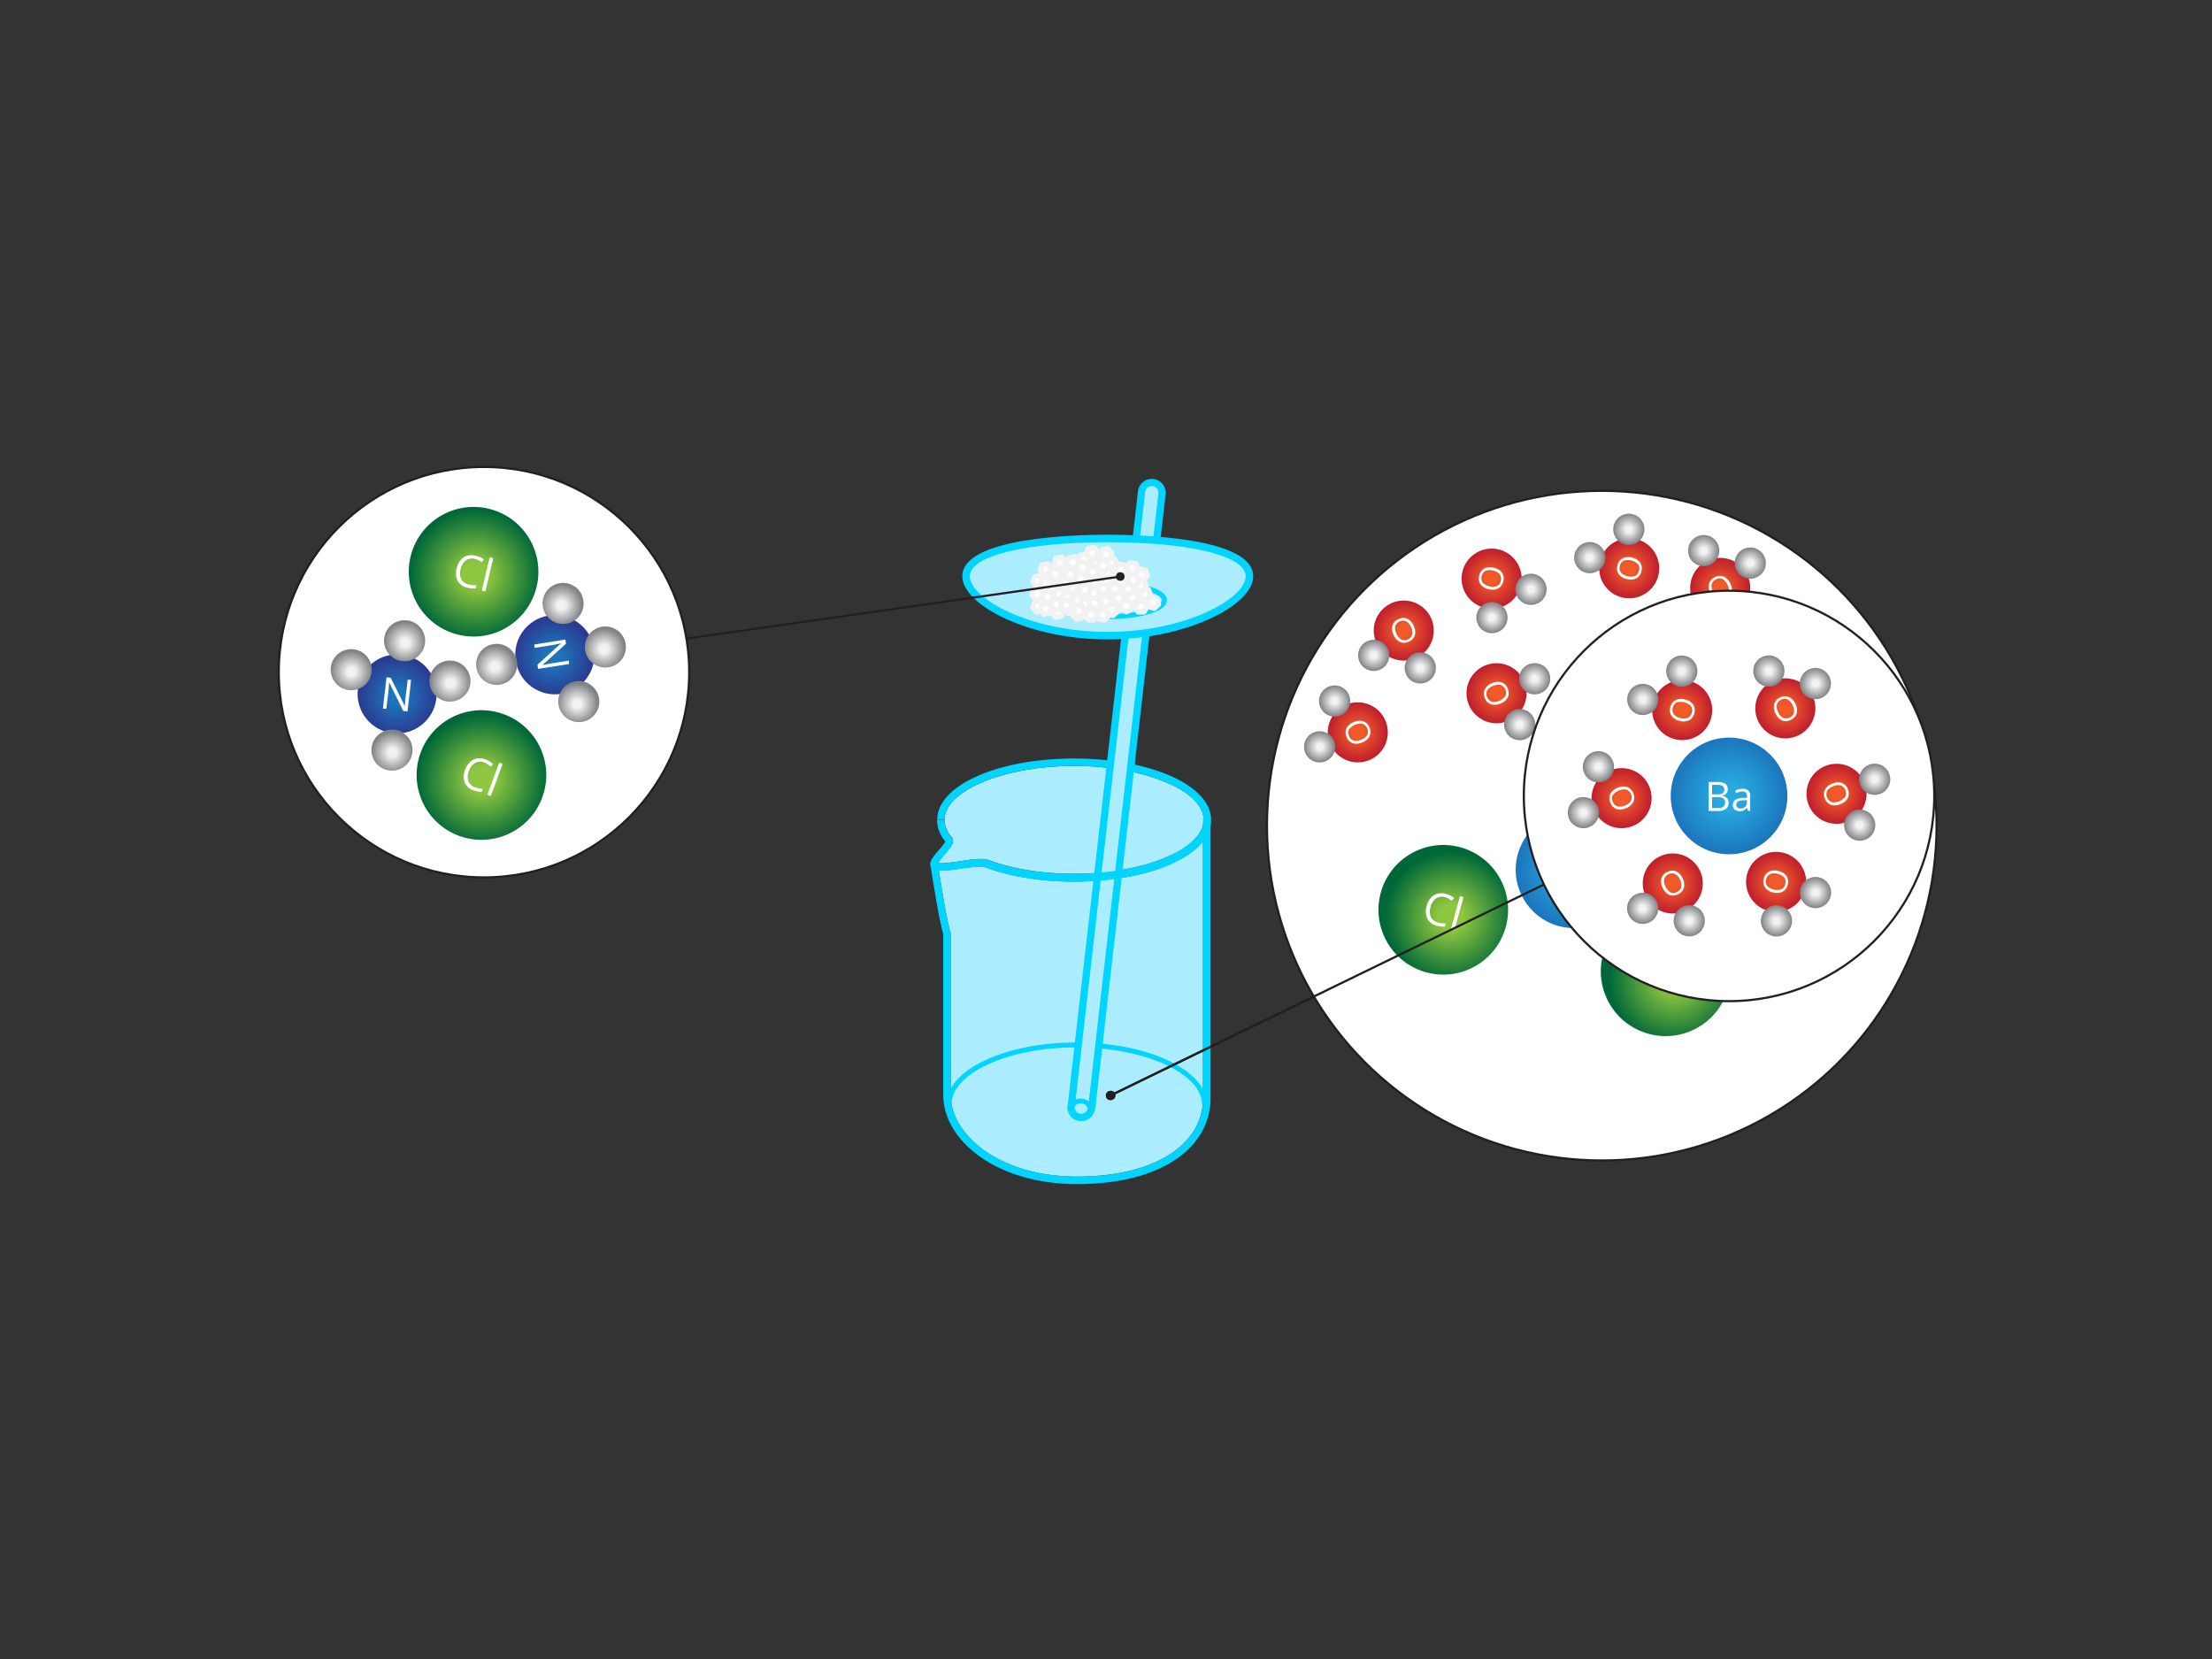 <svg id="ANIMATION" xmlns="http://www.w3.org/2000/svg" xmlns:xlink="http://www.w3.org/1999/xlink" viewBox="0 0 1024 768"><rect x="0" y="0" width="1024" height="768" fill="#333333" stroke="none"/><defs><radialGradient id="radial-gradient" cx="801.56" cy="290.54" r="13.9" gradientTransform="translate(-47.4 -27.49)" gradientUnits="userSpaceOnUse"><stop offset="0.2" stop-color="#f15a29"/><stop offset="1" stop-color="#be1e2d"/></radialGradient><radialGradient id="radial-gradient-2" cx="819.06" cy="286.09" r="7.22" gradientTransform="translate(-65.06 -41.09)" gradientUnits="userSpaceOnUse"><stop offset="0.2" stop-color="#f1f2f2"/><stop offset="1" stop-color="#808285"/></radialGradient><radialGradient id="radial-gradient-3" cx="802.03" cy="271.65" r="7.22" gradientTransform="translate(-66.1 -13.54)" xlink:href="#radial-gradient-2"/><radialGradient id="radial-gradient-4" cx="768.96" cy="202.52" r="13.9" gradientTransform="translate(426.05 1107.97) rotate(-90)" xlink:href="#radial-gradient"/><radialGradient id="radial-gradient-5" cx="786.45" cy="198.07" r="7.22" gradientTransform="translate(419.77 1110.95) rotate(-90)" xlink:href="#radial-gradient-2"/><radialGradient id="radial-gradient-6" cx="769.43" cy="183.63" r="7.22" gradientTransform="translate(427.28 1115.14) rotate(-90)" xlink:href="#radial-gradient-2"/><radialGradient id="radial-gradient-7" cx="720.79" cy="456.16" r="13.9" gradientTransform="translate(1370.63 748.08) rotate(180)" xlink:href="#radial-gradient"/><radialGradient id="radial-gradient-8" cx="738.28" cy="451.72" r="7.22" gradientTransform="translate(1374.21 755.12) rotate(180)" xlink:href="#radial-gradient-2"/><radialGradient id="radial-gradient-9" cx="721.26" cy="437.28" r="7.22" gradientTransform="translate(1378.74 746.47) rotate(180)" xlink:href="#radial-gradient-2"/><radialGradient id="radial-gradient-10" cx="670.87" cy="527.55" r="13.9" gradientTransform="translate(1361.35 795.38) rotate(180)" xlink:href="#radial-gradient"/><radialGradient id="radial-gradient-11" cx="688.37" cy="523.1" r="7.22" gradientTransform="translate(1379.01 808.98) rotate(180)" xlink:href="#radial-gradient-2"/><radialGradient id="radial-gradient-12" cx="671.34" cy="508.66" r="7.22" gradientTransform="translate(1380.05 781.44) rotate(180)" xlink:href="#radial-gradient-2"/><radialGradient id="radial-gradient-13" cx="596.9" cy="480.56" r="13.9" gradientTransform="translate(1173.35 -276) rotate(90)" xlink:href="#radial-gradient"/><radialGradient id="radial-gradient-14" cx="614.4" cy="476.11" r="7.22" gradientTransform="translate(1179.63 -278.98) rotate(90)" xlink:href="#radial-gradient-2"/><radialGradient id="radial-gradient-15" cx="597.37" cy="461.68" r="7.22" gradientTransform="translate(1172.12 -283.17) rotate(90)" xlink:href="#radial-gradient-2"/><radialGradient id="radial-gradient-16" cx="606.17" cy="236.07" r="13.9" gradientTransform="translate(190.16 36.1)" xlink:href="#radial-gradient"/><radialGradient id="radial-gradient-17" cx="623.66" cy="231.62" r="7.22" gradientTransform="translate(186.58 29.06)" xlink:href="#radial-gradient-2"/><radialGradient id="radial-gradient-18" cx="606.64" cy="217.19" r="7.22" gradientTransform="translate(182.05 37.71)" xlink:href="#radial-gradient-2"/><radialGradient id="radial-gradient-19" cx="720.53" cy="404.38" r="27" gradientTransform="translate(1133.09 -317.84) rotate(90)" gradientUnits="userSpaceOnUse"><stop offset="0.2" stop-color="#27aae1"/><stop offset="1" stop-color="#1c75bc"/></radialGradient><radialGradient id="radial-gradient-20" cx="876.65" cy="501.76" r="42.54" gradientTransform="translate(1022.01 -196.99) rotate(90) scale(0.71)" gradientUnits="userSpaceOnUse"><stop offset="0.2" stop-color="#8dc63f"/><stop offset="1" stop-color="#006838"/></radialGradient><radialGradient id="radial-gradient-21" cx="1028.1" cy="501.76" r="42.54" gradientTransform="translate(1124.94 -275.31) rotate(90) scale(0.71)" xlink:href="#radial-gradient-20"/><radialGradient id="radial-gradient-22" cx="960.8" cy="395.6" r="23.25" gradientTransform="translate(93.58 79.08) scale(0.79)" gradientUnits="userSpaceOnUse"><stop offset="0.2" stop-color="#1c75bc"/><stop offset="1" stop-color="#2b3990"/></radialGradient><radialGradient id="radial-gradient-23" cx="932.35" cy="384.52" r="12.08" gradientTransform="translate(93.58 79.08) scale(0.79)" xlink:href="#radial-gradient-2"/><radialGradient id="radial-gradient-24" cx="990.82" cy="384.52" r="12.08" gradientTransform="translate(93.58 79.08) scale(0.79)" xlink:href="#radial-gradient-2"/><radialGradient id="radial-gradient-25" cx="961.59" cy="363.99" r="12.08" gradientTransform="translate(93.58 79.08) scale(0.79)" xlink:href="#radial-gradient-2"/><radialGradient id="radial-gradient-26" cx="902.32" cy="322.9" r="23.25" xlink:href="#radial-gradient-22"/><radialGradient id="radial-gradient-27" cx="873.88" cy="311.83" r="12.08" gradientTransform="translate(93.58 79.08) scale(0.79)" xlink:href="#radial-gradient-2"/><radialGradient id="radial-gradient-28" cx="932.35" cy="311.83" r="12.08" gradientTransform="translate(93.58 79.08) scale(0.79)" xlink:href="#radial-gradient-2"/><radialGradient id="radial-gradient-29" cx="903.11" cy="291.3" r="12.08" gradientTransform="translate(93.58 79.08) scale(0.79)" xlink:href="#radial-gradient-2"/><radialGradient id="radial-gradient-30" cx="236.98" cy="378.5" r="42.54" gradientTransform="translate(489.78 191.63) rotate(90) scale(0.71)" xlink:href="#radial-gradient-20"/><radialGradient id="radial-gradient-31" cx="90.8" cy="316.11" r="23.25" gradientTransform="translate(432.56 249.79) rotate(90) scale(0.79)" xlink:href="#radial-gradient-22"/><radialGradient id="radial-gradient-32" cx="62.36" cy="305.03" r="12.08" gradientTransform="translate(402.61 260.96) rotate(90) scale(0.79)" xlink:href="#radial-gradient-2"/><radialGradient id="radial-gradient-33" cx="120.83" cy="305.03" r="12.08" gradientTransform="matrix(0, 0.79, -0.79, 0, 448.31, 220.22)" xlink:href="#radial-gradient-2"/><radialGradient id="radial-gradient-34" cx="91.59" cy="284.5" r="12.08" gradientTransform="translate(411.16 224.54) rotate(90) scale(0.79)" xlink:href="#radial-gradient-2"/><radialGradient id="radial-gradient-35" cx="91.59" cy="349.3" r="12.08" gradientTransform="matrix(0, 0.79, -0.79, 0, 456.3, 275.19)" xlink:href="#radial-gradient-2"/><radialGradient id="radial-gradient-36" cx="267.83" cy="244.61" r="42.54" gradientTransform="matrix(0, 0.71, -0.71, 0, 391.72, 75.78)" xlink:href="#radial-gradient-20"/><radialGradient id="radial-gradient-37" cx="263.81" cy="280.31" r="23.25" gradientTransform="translate(476.17 95.23) rotate(90) scale(0.79)" xlink:href="#radial-gradient-22"/><radialGradient id="radial-gradient-38" cx="235.36" cy="269.23" r="12.08" gradientTransform="translate(472.52 94.14) rotate(90) scale(0.79)" xlink:href="#radial-gradient-2"/><radialGradient id="radial-gradient-39" cx="293.83" cy="269.23" r="12.08" gradientTransform="translate(479.79 93.56) rotate(90) scale(0.79)" xlink:href="#radial-gradient-2"/><radialGradient id="radial-gradient-40" cx="264.6" cy="248.7" r="12.08" gradientTransform="translate(475.95 91.3) rotate(90) scale(0.79)" xlink:href="#radial-gradient-2"/><radialGradient id="radial-gradient-41" cx="264.6" cy="313.5" r="12.08" gradientTransform="translate(476.59 99.35) rotate(90) scale(0.79)" xlink:href="#radial-gradient-2"/><radialGradient id="radial-gradient-42" cx="800.43" cy="368.46" r="27" gradientTransform="matrix(1, 0, 0, 1, 0, 0)" xlink:href="#radial-gradient-19"/><radialGradient id="radial-gradient-43" cx="743.63" cy="329.96" r="13.9" gradientTransform="translate(35.06 -1.26)" xlink:href="#radial-gradient"/><radialGradient id="radial-gradient-44" cx="761.12" cy="325.51" r="7.22" gradientTransform="translate(17.41 -14.86)" xlink:href="#radial-gradient-2"/><radialGradient id="radial-gradient-45" cx="744.09" cy="311.08" r="7.22" gradientTransform="translate(16.36 12.68)" xlink:href="#radial-gradient-2"/><radialGradient id="radial-gradient-46" cx="694.63" cy="304.06" r="13.9" gradientTransform="translate(446.61 1064.09) rotate(-90)" xlink:href="#radial-gradient"/><radialGradient id="radial-gradient-47" cx="712.12" cy="299.62" r="7.22" gradientTransform="translate(440.33 1067.07) rotate(-90)" xlink:href="#radial-gradient-2"/><radialGradient id="radial-gradient-48" cx="695.09" cy="285.18" r="7.22" gradientTransform="translate(447.84 1071.26) rotate(-90)" xlink:href="#radial-gradient-2"/><radialGradient id="radial-gradient-49" cx="658.18" cy="297.12" r="13.9" gradientTransform="translate(1432.55 706.11) rotate(180)" xlink:href="#radial-gradient"/><radialGradient id="radial-gradient-50" cx="675.68" cy="292.67" r="7.22" gradientTransform="translate(1436.13 713.15) rotate(180)" xlink:href="#radial-gradient-2"/><radialGradient id="radial-gradient-51" cx="658.65" cy="278.24" r="7.22" gradientTransform="translate(1440.66 704.5) rotate(180)" xlink:href="#radial-gradient-2"/><radialGradient id="radial-gradient-52" cx="775.94" cy="366.27" r="13.9" gradientTransform="translate(1598.11 774.48) rotate(180)" xlink:href="#radial-gradient"/><radialGradient id="radial-gradient-53" cx="793.43" cy="361.82" r="7.22" gradientTransform="translate(1615.76 788.09) rotate(180)" xlink:href="#radial-gradient-2"/><radialGradient id="radial-gradient-54" cx="776.4" cy="347.38" r="7.22" gradientTransform="translate(1616.81 760.54) rotate(180)" xlink:href="#radial-gradient-2"/><radialGradient id="radial-gradient-55" cx="699.47" cy="352.43" r="13.9" gradientTransform="translate(1202.6 -332.02) rotate(90)" xlink:href="#radial-gradient"/><radialGradient id="radial-gradient-56" cx="716.96" cy="347.98" r="7.22" gradientTransform="translate(1208.88 -335) rotate(90)" xlink:href="#radial-gradient-2"/><radialGradient id="radial-gradient-57" cx="699.94" cy="333.54" r="7.22" gradientTransform="translate(1201.38 -339.19) rotate(90)" xlink:href="#radial-gradient-2"/><radialGradient id="radial-gradient-58" cx="609.63" cy="299.36" r="13.9" gradientTransform="translate(216.85 28.56)" xlink:href="#radial-gradient"/><radialGradient id="radial-gradient-59" cx="627.12" cy="294.92" r="7.22" gradientTransform="translate(213.28 21.52)" xlink:href="#radial-gradient-2"/><radialGradient id="radial-gradient-60" cx="610.1" cy="280.48" r="7.22" gradientTransform="translate(208.74 30.17)" xlink:href="#radial-gradient-2"/></defs><title>anim_02</title><g id="jar"><g id="bg"><path d="M434.28,399.48l.1-.17.14-.23.13-.2.19-.27.16-.21.22-.29.18-.23.23-.3.18-.23.25-.31.13-.16,1.11-1.31c2.71-3.17,5-5.92,3.28-8a13,13,0,0,1-3.28-7,10,10,0,0,1-.05-1c0-13.53,27.45-25,60-25,31.65,0,58.51,10.84,59.89,23.91l-.18,3.18c-2.69,12.58-28.93,22.84-59.71,22.84-14.77,0-29-2.31-40-6.51a5.5,5.5,0,0,0-.82-.23l-.23,0c-.25,0-.52-.08-.8-.1l-.22,0c-.34,0-.71,0-1.09,0h-.44l-.89,0-.46,0c-2.06.15-4.61.5-7.73,1l-2,.29c-1.9.27-3.75.51-5.3.62a14.92,14.92,0,0,1-2.89,0v0Z" fill="#abedff"/><path d="M556.91,508.5c0,10.14-5,18.91-14.59,25.38-10.44,7.07-25.59,10.81-43.82,10.81-36.08,0-58.41-19.56-58.41-37.68V432l-.07-.23c-1.81-6.26-3.64-17.54-5.41-28.74h0l.65,0h.7a81.78,81.78,0,0,0,9-1l1-.15.42-.06.62-.09,1-.14.3,0,.72-.09.17,0,1.13-.14.51-.06.39,0a16,16,0,0,1,4.47,0l.23.07c11.44,4.34,26.1,6.73,41.28,6.73,27.87,0,51-7.67,59.71-18.67Z" fill="#abedff"/></g><g id="strokeBottomBack"><path d="M558.76,511.34h-2.31c0-6.88-6-13.44-16.85-18.47-11.11-5.14-25.82-8-41.41-8s-30.15,2.83-41.11,8c-10.68,5-16.57,11.57-16.57,18.47h-2.31c0-7.84,6.36-15.15,17.9-20.56,11.26-5.28,26.21-8.19,42.09-8.19C531.59,482.59,558.76,495.48,558.76,511.34Z" fill="#00d4ff"/></g><g id="strokeAround"><path d="M498.49,548.16c-17.37,0-33.29-4.51-44.83-12.7-10.83-7.68-17-18-17-28.44V432.44c-1.94-6.85-3.87-19-5.73-30.76l-.09-.56,3.42-.54.09.56c1.87,11.79,3.8,24,5.7,30.58l.07.23V507c0,18.12,22.33,37.68,58.41,37.68,18.23,0,33.38-3.74,43.82-10.81,9.55-6.47,14.59-15.25,14.59-25.38v-130h3.46v130c0,11.18-5.72,21.21-16.11,28.25C533.24,544.22,517.42,548.16,498.49,548.16Z" fill="#00d4ff"/></g><path id="strokeTopTop" d="M497.2,354.55c32.5,0,60,11.43,60,25h3.46c0-15.94-27.85-28.42-63.41-28.42s-63.41,12.49-63.41,28.42h3.46C437.25,366,464.7,354.55,497.2,354.55Z" fill="#00d4ff"/><g id="stick"><path d="M505.43,512.44c0-.06,0-.12,0-.18L538,228.42a4.76,4.76,0,0,0-9.46-1L496,511.27" fill="#abedff"/><path d="M505.43,514.09l-.29,0a1.66,1.66,0,0,1-1.36-1.91l0-.09,32.49-283.84a3.08,3.08,0,0,0-6.12-.63L497.67,511.46a1.68,1.68,0,0,1-3.34-.38l32.49-283.84a6.44,6.44,0,0,1,12.8,1.36L507.13,512.45c0,.07,0,.16,0,.25A1.71,1.71,0,0,1,505.43,514.09Z" fill="#00d4ff"/><path d="M497.89,509.61a4.83,4.83,0,0,0-2.1,2.72,4.84,4.84,0,1,0,8.77-1.13" fill="#abedff"/><path d="M500.56,519a6.48,6.48,0,0,1-.69,0,6.43,6.43,0,0,1-5.76-6.68V512l.06-.2a6.53,6.53,0,0,1,2.82-3.66l1.76,2.86a3.17,3.17,0,0,0-1.3,1.58,3.07,3.07,0,0,0,6.08.57,3.1,3.1,0,0,0-.42-1.1l2.86-1.76a6.44,6.44,0,0,1,.92,2.72l0,.21,0,.21A6.4,6.4,0,0,1,500.56,519Z" fill="#00d4ff"/><path d="M504.38,512a4.85,4.85,0,0,0-6.67-1.59" fill="#abedff"/><path d="M503.43,512.55a3.74,3.74,0,0,0-5.13-1.22l-1.17-1.91a6,6,0,0,1,8.21,2Z" fill="#00d4ff"/></g><g id="plate"><path d="M578.4,266.75c0,11.79-29.37,27.52-65.6,27.52s-65.59-15.73-65.59-27.52,29.37-17.49,65.59-17.49S578.4,255,578.4,266.75Z" fill="#abedff"/><path d="M512.81,296c-16.93,0-33.66-3.37-47.1-9.49-12.67-5.77-20.23-13.15-20.23-19.76,0-17.84,51.53-19.22,67.33-19.22s67.33,1.39,67.33,19.22c0,6.6-7.56,14-20.23,19.76C546.47,292.63,529.74,296,512.81,296Zm0-45c-38.2,0-63.86,6.33-63.86,15.75,0,10.14,27.42,25.78,63.86,25.78s63.86-15.64,63.86-25.78C576.67,257.33,551,251,512.81,251Z" fill="#00d4ff"/><path d="M513.2,286.61c-13.09,0-27-3.07-27-8.77s13.92-8.77,27-8.77,27,3.07,27,8.77S526.3,286.61,513.2,286.61Zm0-15.23c-15.3,0-24.7,3.76-24.7,6.46s9.4,6.46,24.7,6.46,24.7-3.76,24.7-6.46S528.5,271.38,513.2,271.38Z" fill="#00d4ff"/></g><g id="jarSalt"><g id="jarSaltParticle"><polygon points="517.78 274.36 515.93 272.29 516.81 269.65 519.52 269.09 521.37 271.17 520.5 273.8 517.78 274.36" fill="#fff"/><path d="M517.78,275.52a1.16,1.16,0,0,1-.86-.39l-1.84-2.07a1.15,1.15,0,0,1-.23-1.13l.87-2.63a1.15,1.15,0,0,1,.86-.77l2.72-.56a1.16,1.16,0,0,1,1.1.36l1.85,2.07a1.16,1.16,0,0,1,.23,1.13l-.87,2.63a1.15,1.15,0,0,1-.86.77l-2.72.56Zm-.54-3.5,1,1.08,1.41-.29.45-1.37-1-1.08-1.41.29Z" fill="#f2f2f2"/></g><g id="jarSaltParticle-2" data-name="jarSaltParticle"><polygon points="516.12 268.92 514.27 266.85 515.14 264.21 517.86 263.65 519.71 265.73 518.83 268.36 516.12 268.92" fill="#fff"/><path d="M516.11,270.08a1.16,1.16,0,0,1-.86-.39l-1.84-2.07a1.15,1.15,0,0,1-.23-1.13l.87-2.63a1.15,1.15,0,0,1,.86-.77l2.72-.56a1.16,1.16,0,0,1,1.1.36l1.85,2.07a1.16,1.16,0,0,1,.23,1.13l-.87,2.63a1.15,1.15,0,0,1-.86.77l-2.72.56Zm-.54-3.5,1,1.08,1.41-.29.45-1.37-1-1.08-1.41.29Z" fill="#f2f2f2"/></g><g id="jarSaltParticle-3" data-name="jarSaltParticle"><polygon points="479.9 271.72 478.06 269.64 478.93 267.01 481.65 266.45 483.49 268.52 482.62 271.16 479.9 271.72" fill="#fff"/><path d="M479.9,272.87a1.16,1.16,0,0,1-.86-.39l-1.84-2.07a1.15,1.15,0,0,1-.23-1.13l.87-2.63a1.15,1.15,0,0,1,.86-.77l2.72-.56a1.16,1.16,0,0,1,1.1.36l1.85,2.07a1.16,1.16,0,0,1,.23,1.13l-.87,2.63a1.15,1.15,0,0,1-.86.77l-2.72.56Zm-.54-3.5,1,1.08,1.41-.29.45-1.37-1-1.08-1.41.29Z" fill="#f2f2f2"/></g><g id="jarSaltParticle-4" data-name="jarSaltParticle"><polygon points="479.42 277.46 477.58 275.39 478.45 272.75 481.17 272.19 483.01 274.27 482.14 276.9 479.42 277.46" fill="#fff"/><path d="M479.42,278.62a1.16,1.16,0,0,1-.86-.39l-1.84-2.07a1.15,1.15,0,0,1-.23-1.13l.87-2.63a1.15,1.15,0,0,1,.86-.77l2.72-.56a1.16,1.16,0,0,1,1.1.36l1.85,2.07a1.16,1.16,0,0,1,.23,1.13l-.87,2.63a1.15,1.15,0,0,1-.86.77l-2.72.56Zm-.54-3.5,1,1.08,1.41-.29.45-1.37-1-1.08-1.41.29Z" fill="#f2f2f2"/></g><g id="jarSaltParticle-5" data-name="jarSaltParticle"><polygon points="517.04 282.46 515.19 280.38 516.07 277.75 518.78 277.19 520.63 279.26 519.76 281.9 517.04 282.46" fill="#fff"/><path d="M517,283.61a1.16,1.16,0,0,1-.86-.39l-1.84-2.07a1.15,1.15,0,0,1-.23-1.13l.87-2.63a1.15,1.15,0,0,1,.86-.77l2.72-.56a1.16,1.16,0,0,1,1.1.36l1.85,2.07a1.16,1.16,0,0,1,.23,1.13l-.87,2.63a1.15,1.15,0,0,1-.86.77l-2.72.56Zm-.54-3.5,1,1.08,1.41-.29.45-1.37-1-1.08-1.41.29Z" fill="#f2f2f2"/></g><g id="jarSaltParticle-6" data-name="jarSaltParticle"><polygon points="504.67 258.56 502.82 256.49 503.7 253.85 506.42 253.29 508.26 255.37 507.39 258 504.67 258.56" fill="#fff"/><path d="M504.67,259.72a1.16,1.16,0,0,1-.86-.39L502,257.25a1.15,1.15,0,0,1-.23-1.13l.87-2.63a1.15,1.15,0,0,1,.86-.77l2.72-.56a1.16,1.16,0,0,1,1.1.36l1.85,2.07a1.16,1.16,0,0,1,.23,1.13l-.87,2.63a1.15,1.15,0,0,1-.86.77l-2.72.56Zm-.54-3.5,1,1.08,1.41-.29.45-1.37-1-1.08-1.41.29Z" fill="#f2f2f2"/></g><g id="jarSaltParticle-7" data-name="jarSaltParticle"><polygon points="500.8 261.73 498.95 259.65 499.82 257.02 502.54 256.46 504.39 258.53 503.51 261.17 500.8 261.73" fill="#fff"/><path d="M500.8,262.88a1.16,1.16,0,0,1-.86-.39l-1.84-2.07a1.15,1.15,0,0,1-.23-1.13l.87-2.63a1.15,1.15,0,0,1,.86-.77l2.72-.56a1.16,1.16,0,0,1,1.1.36l1.85,2.07a1.16,1.16,0,0,1,.23,1.13l-.87,2.63a1.15,1.15,0,0,1-.86.77l-2.72.56Zm-.54-3.5,1,1.08,1.41-.29.45-1.37-1-1.08-1.41.29Z" fill="#f2f2f2"/></g><g id="jarSaltParticle-8" data-name="jarSaltParticle"><polygon points="495.79 262.93 493.95 260.86 494.82 258.22 497.54 257.66 499.38 259.74 498.51 262.37 495.79 262.93" fill="#fff"/><path d="M495.79,264.09a1.16,1.16,0,0,1-.86-.39l-1.84-2.07a1.15,1.15,0,0,1-.23-1.13l.87-2.63a1.15,1.15,0,0,1,.86-.77l2.72-.56a1.16,1.16,0,0,1,1.1.36l1.85,2.07a1.16,1.16,0,0,1,.23,1.13l-.87,2.63a1.15,1.15,0,0,1-.86.77l-2.72.56Zm-.54-3.5,1,1.08,1.41-.29.45-1.37-1-1.08-1.41.29Z" fill="#f2f2f2"/></g><g id="jarSaltParticle-9" data-name="jarSaltParticle"><polygon points="489.73 263.08 487.88 261.01 488.75 258.37 491.47 257.81 493.32 259.88 492.44 262.52 489.73 263.08" fill="#fff"/><path d="M489.73,264.24a1.16,1.16,0,0,1-.86-.39L487,261.77a1.15,1.15,0,0,1-.23-1.13l.87-2.63a1.15,1.15,0,0,1,.86-.77l2.72-.56a1.16,1.16,0,0,1,1.1.36l1.85,2.07a1.16,1.16,0,0,1,.23,1.13l-.87,2.63a1.15,1.15,0,0,1-.86.77l-2.72.56Zm-.54-3.5,1,1.08,1.41-.29.45-1.37-1-1.08-1.41.29Z" fill="#f2f2f2"/></g><g id="jarSaltParticle-10" data-name="jarSaltParticle"><polygon points="479.9 283.37 478.06 281.3 478.93 278.66 481.65 278.1 483.49 280.17 482.62 282.81 479.9 283.37" fill="#fff"/><path d="M479.9,284.52a1.16,1.16,0,0,1-.86-.39l-1.84-2.07a1.15,1.15,0,0,1-.23-1.13l.87-2.63a1.15,1.15,0,0,1,.86-.77l2.72-.56a1.16,1.16,0,0,1,1.1.36l1.85,2.07a1.16,1.16,0,0,1,.23,1.13l-.87,2.63a1.15,1.15,0,0,1-.86.77l-2.72.56Zm-.54-3.5,1,1.08,1.41-.29.45-1.37-1-1.08-1.41.29Z" fill="#f2f2f2"/></g><g id="jarSaltParticle-11" data-name="jarSaltParticle"><polygon points="483.29 266.25 481.45 264.18 482.32 261.55 485.04 260.98 486.89 263.06 486.01 265.69 483.29 266.25" fill="#fff"/><path d="M483.29,267.41a1.16,1.16,0,0,1-.86-.39l-1.84-2.07a1.15,1.15,0,0,1-.23-1.13l.87-2.63a1.15,1.15,0,0,1,.86-.77l2.72-.56a1.16,1.16,0,0,1,1.1.36l1.85,2.07a1.16,1.16,0,0,1,.23,1.13l-.87,2.63a1.15,1.15,0,0,1-.86.77l-2.72.56Zm-.54-3.5,1,1.08,1.41-.29.45-1.37-1-1.08-1.41.29Z" fill="#f2f2f2"/></g><g id="jarSaltParticle-12" data-name="jarSaltParticle"><polygon points="483.29 272.42 481.45 270.35 482.32 267.71 485.04 267.15 486.89 269.23 486.01 271.86 483.29 272.42" fill="#fff"/><path d="M483.29,273.58a1.16,1.16,0,0,1-.86-.39l-1.84-2.07a1.15,1.15,0,0,1-.23-1.13l.87-2.63a1.15,1.15,0,0,1,.86-.77l2.72-.56a1.16,1.16,0,0,1,1.1.36l1.85,2.07a1.16,1.16,0,0,1,.23,1.13l-.87,2.63a1.15,1.15,0,0,1-.86.77l-2.72.56Zm-.54-3.5,1,1.08,1.41-.29.45-1.37-1-1.08-1.41.29Z" fill="#f2f2f2"/></g><g id="jarSaltParticle-13" data-name="jarSaltParticle"><polygon points="487.37 268.16 485.52 266.08 486.39 263.45 489.11 262.89 490.96 264.96 490.08 267.59 487.37 268.16" fill="#fff"/><path d="M487.37,269.31a1.16,1.16,0,0,1-.86-.39l-1.84-2.07a1.15,1.15,0,0,1-.23-1.13l.87-2.63a1.15,1.15,0,0,1,.86-.77l2.72-.56a1.16,1.16,0,0,1,1.1.36l1.85,2.07a1.16,1.16,0,0,1,.23,1.13l-.87,2.63a1.15,1.15,0,0,1-.86.77l-2.72.56Zm-.54-3.5,1,1.08,1.41-.29.45-1.37-1-1.08-1.41.29Z" fill="#f2f2f2"/></g><g id="jarSaltParticle-14" data-name="jarSaltParticle"><polygon points="493.6 268.63 491.75 266.56 492.63 263.92 495.35 263.36 497.19 265.44 496.32 268.07 493.6 268.63" fill="#fff"/><path d="M493.6,269.79a1.16,1.16,0,0,1-.86-.39l-1.84-2.07a1.15,1.15,0,0,1-.23-1.13l.87-2.63a1.15,1.15,0,0,1,.86-.77l2.72-.56a1.16,1.16,0,0,1,1.1.36l1.85,2.07a1.16,1.16,0,0,1,.23,1.13l-.87,2.63a1.15,1.15,0,0,1-.86.77l-2.72.56Zm-.54-3.5,1,1.08,1.41-.29.45-1.37-1-1.08-1.41.29Z" fill="#f2f2f2"/></g><g id="jarSaltParticle-15" data-name="jarSaltParticle"><polygon points="498.29 269.01 496.45 266.94 497.32 264.3 500.04 263.74 501.88 265.81 501.01 268.45 498.29 269.01" fill="#fff"/><path d="M498.29,270.16a1.16,1.16,0,0,1-.86-.39l-1.84-2.07a1.15,1.15,0,0,1-.23-1.13l.87-2.63a1.15,1.15,0,0,1,.86-.77l2.72-.56a1.16,1.16,0,0,1,1.1.36l1.85,2.07a1.16,1.16,0,0,1,.23,1.13l-.87,2.63a1.15,1.15,0,0,1-.86.77l-2.72.56Zm-.54-3.5,1,1.08,1.41-.29.45-1.37-1-1.08-1.41.29Z" fill="#f2f2f2"/></g><g id="jarSaltParticle-16" data-name="jarSaltParticle"><polygon points="489.2 280.1 487.36 278.02 488.23 275.39 490.95 274.83 492.79 276.9 491.92 279.54 489.2 280.1" fill="#fff"/><path d="M489.2,281.25a1.16,1.16,0,0,1-.86-.39l-1.84-2.07a1.15,1.15,0,0,1-.23-1.13l.87-2.63a1.15,1.15,0,0,1,.86-.77l2.72-.56a1.16,1.16,0,0,1,1.1.36l1.85,2.07a1.16,1.16,0,0,1,.23,1.13L493,279.9a1.15,1.15,0,0,1-.86.77l-2.72.56Zm-.54-3.5,1,1.08,1.41-.29.45-1.37-1-1.08-1.41.29Z" fill="#f2f2f2"/></g><g id="jarSaltParticle-17" data-name="jarSaltParticle"><polygon points="484.03 278.94 482.19 276.87 483.06 274.24 485.78 273.67 487.63 275.75 486.75 278.38 484.03 278.94" fill="#fff"/><path d="M484,280.1a1.16,1.16,0,0,1-.86-.39l-1.84-2.07a1.15,1.15,0,0,1-.23-1.13l.87-2.63a1.15,1.15,0,0,1,.86-.77l2.72-.56a1.16,1.16,0,0,1,1.1.36l1.85,2.07a1.16,1.16,0,0,1,.23,1.13l-.87,2.63a1.15,1.15,0,0,1-.86.77l-2.72.56Zm-.54-3.5,1,1.08,1.41-.29.45-1.37-1-1.08-1.41.29Z" fill="#f2f2f2"/></g><g id="jarSaltParticle-18" data-name="jarSaltParticle"><polygon points="487.37 274.36 485.52 272.28 486.39 269.65 489.11 269.08 490.96 271.16 490.08 273.79 487.37 274.36" fill="#fff"/><path d="M487.37,275.51a1.16,1.16,0,0,1-.86-.39L484.66,273a1.15,1.15,0,0,1-.23-1.13l.87-2.63a1.15,1.15,0,0,1,.86-.77l2.72-.56a1.16,1.16,0,0,1,1.1.36l1.85,2.07a1.16,1.16,0,0,1,.23,1.13l-.87,2.63a1.15,1.15,0,0,1-.86.77l-2.72.56Zm-.54-3.5,1,1.08,1.41-.29.45-1.37-1-1.08-1.41.29Z" fill="#f2f2f2"/></g><g id="jarSaltParticle-19" data-name="jarSaltParticle"><polygon points="483.29 284.44 481.45 282.36 482.32 279.73 485.04 279.17 486.89 281.24 486.01 283.88 483.29 284.44" fill="#fff"/><path d="M483.29,285.59a1.16,1.16,0,0,1-.86-.39l-1.84-2.07a1.15,1.15,0,0,1-.23-1.13l.87-2.63a1.15,1.15,0,0,1,.86-.77l2.72-.56a1.16,1.16,0,0,1,1.1.36l1.85,2.07a1.16,1.16,0,0,1,.23,1.13l-.87,2.63a1.15,1.15,0,0,1-.86.77l-2.72.56Zm-.54-3.5,1,1.08,1.41-.29.45-1.37-1-1.08-1.41.29Z" fill="#f2f2f2"/></g><g id="jarSaltParticle-20" data-name="jarSaltParticle"><polygon points="488.7 285.92 486.86 283.84 487.73 281.21 490.45 280.65 492.3 282.72 491.42 285.36 488.7 285.92" fill="#fff"/><path d="M488.7,287.07a1.16,1.16,0,0,1-.86-.39L486,284.61a1.15,1.15,0,0,1-.23-1.13l.87-2.63a1.15,1.15,0,0,1,.86-.77l2.72-.56a1.16,1.16,0,0,1,1.1.36l1.85,2.07a1.16,1.16,0,0,1,.23,1.13l-.87,2.63a1.15,1.15,0,0,1-.86.77l-2.72.56Zm-.54-3.5,1,1.08,1.41-.29L491,283l-1-1.08-1.41.29Z" fill="#f2f2f2"/></g><g id="jarSaltParticle-21" data-name="jarSaltParticle"><polygon points="498.17 286.71 496.33 284.63 497.2 282 499.92 281.44 501.77 283.51 500.89 286.14 498.17 286.71" fill="#fff"/><path d="M498.17,287.86a1.16,1.16,0,0,1-.86-.39l-1.84-2.07a1.15,1.15,0,0,1-.23-1.13l.87-2.63a1.15,1.15,0,0,1,.86-.77l2.72-.56a1.16,1.16,0,0,1,1.1.36l1.85,2.07a1.16,1.16,0,0,1,.23,1.13l-.87,2.63a1.15,1.15,0,0,1-.86.77l-2.72.56Zm-.54-3.5,1,1.08,1.41-.29.45-1.37-1-1.08-1.41.29Z" fill="#f2f2f2"/></g><g id="jarSaltParticle-22" data-name="jarSaltParticle"><polygon points="494.42 284.05 492.57 281.97 493.45 279.34 496.17 278.78 498.01 280.85 497.14 283.48 494.42 284.05" fill="#fff"/><path d="M494.42,285.2a1.16,1.16,0,0,1-.86-.39l-1.84-2.07a1.15,1.15,0,0,1-.23-1.13l.87-2.63a1.15,1.15,0,0,1,.86-.77l2.72-.56a1.16,1.16,0,0,1,1.1.36l1.85,2.07a1.16,1.16,0,0,1,.23,1.13l-.87,2.63a1.15,1.15,0,0,1-.86.77l-2.72.56Zm-.54-3.5,1,1.08,1.41-.29.45-1.37-1-1.08-1.41.29Z" fill="#f2f2f2"/></g><g id="jarSaltParticle-23" data-name="jarSaltParticle"><polygon points="502.5 282.73 500.65 280.66 501.53 278.02 504.25 277.46 506.09 279.54 505.22 282.17 502.5 282.73" fill="#fff"/><path d="M502.5,283.89a1.16,1.16,0,0,1-.86-.39l-1.84-2.07a1.15,1.15,0,0,1-.23-1.13l.87-2.63a1.15,1.15,0,0,1,.86-.77l2.72-.56a1.16,1.16,0,0,1,1.1.36l1.85,2.07a1.16,1.16,0,0,1,.23,1.13l-.87,2.63a1.15,1.15,0,0,1-.86.77l-2.72.56Zm-.54-3.5,1,1.08,1.41-.29.45-1.37-1-1.08-1.41.29Z" fill="#f2f2f2"/></g><g id="jarSaltParticle-24" data-name="jarSaltParticle"><polygon points="507.85 284.62 506.01 282.54 506.88 279.91 509.6 279.35 511.44 281.42 510.57 284.06 507.85 284.62" fill="#fff"/><path d="M507.85,285.77a1.16,1.16,0,0,1-.86-.39l-1.84-2.07a1.15,1.15,0,0,1-.23-1.13l.87-2.63a1.15,1.15,0,0,1,.86-.77l2.72-.56a1.16,1.16,0,0,1,1.1.36l1.85,2.07a1.16,1.16,0,0,1,.23,1.13l-.87,2.63a1.15,1.15,0,0,1-.86.77l-2.72.56Zm-.54-3.5,1,1.08,1.41-.29.45-1.37-1-1.08-1.41.29Z" fill="#f2f2f2"/></g><g id="jarSaltParticle-25" data-name="jarSaltParticle"><polygon points="513.29 283.75 511.45 281.68 512.32 279.05 515.04 278.48 516.88 280.56 516.01 283.19 513.29 283.75" fill="#fff"/><path d="M513.29,284.91a1.16,1.16,0,0,1-.86-.39l-1.84-2.07a1.15,1.15,0,0,1-.23-1.13l.87-2.63a1.15,1.15,0,0,1,.86-.77l2.72-.56a1.16,1.16,0,0,1,1.1.36l1.85,2.07a1.16,1.16,0,0,1,.23,1.13l-.87,2.63a1.15,1.15,0,0,1-.86.77l-2.72.56Zm-.54-3.5,1,1.08,1.41-.29.45-1.37-1-1.08-1.41.29Z" fill="#f2f2f2"/></g><g id="jarSaltParticle-26" data-name="jarSaltParticle"><polygon points="505.22 270.79 503.37 268.72 504.25 266.08 506.96 265.52 508.81 267.6 507.94 270.23 505.22 270.79" fill="#fff"/><path d="M505.22,271.95a1.16,1.16,0,0,1-.86-.39l-1.84-2.07a1.15,1.15,0,0,1-.23-1.13l.87-2.63A1.15,1.15,0,0,1,504,265l2.72-.56a1.16,1.16,0,0,1,1.1.36l1.85,2.07a1.16,1.16,0,0,1,.23,1.13l-.87,2.63a1.15,1.15,0,0,1-.86.77l-2.72.56Zm-.54-3.5,1,1.08,1.41-.29.45-1.37-1-1.08-1.41.29Z" fill="#f2f2f2"/></g><g id="jarSaltParticle-27" data-name="jarSaltParticle"><polygon points="502.82 268.16 500.98 266.08 501.85 263.45 504.57 262.89 506.42 264.96 505.54 267.59 502.82 268.16" fill="#fff"/><path d="M502.82,269.31a1.16,1.16,0,0,1-.86-.39l-1.84-2.07a1.15,1.15,0,0,1-.23-1.13l.87-2.63a1.15,1.15,0,0,1,.86-.77l2.72-.56a1.16,1.16,0,0,1,1.1.36l1.85,2.07a1.16,1.16,0,0,1,.23,1.13l-.87,2.63a1.15,1.15,0,0,1-.86.77l-2.72.56Zm-.54-3.5,1,1.08,1.41-.29.45-1.37-1-1.08-1.41.29Z" fill="#f2f2f2"/></g><g id="jarSaltParticle-28" data-name="jarSaltParticle"><polygon points="492.44 271.94 490.6 269.87 491.47 267.24 494.19 266.68 496.04 268.75 495.16 271.38 492.44 271.94" fill="#fff"/><path d="M492.44,273.1a1.16,1.16,0,0,1-.86-.39l-1.84-2.07a1.15,1.15,0,0,1-.23-1.13l.87-2.63a1.15,1.15,0,0,1,.86-.77l2.72-.56a1.16,1.16,0,0,1,1.1.36L496.9,268a1.16,1.16,0,0,1,.23,1.13l-.87,2.63a1.15,1.15,0,0,1-.86.77l-2.72.56Zm-.54-3.5,1,1.08,1.41-.29.45-1.37-1-1.08-1.41.29Z" fill="#f2f2f2"/></g><g id="jarSaltParticle-29" data-name="jarSaltParticle"><polygon points="491.92 277.46 490.07 275.39 490.95 272.75 493.67 272.19 495.51 274.27 494.64 276.9 491.92 277.46" fill="#fff"/><path d="M491.92,278.62a1.16,1.16,0,0,1-.86-.39l-1.84-2.07A1.15,1.15,0,0,1,489,275l.87-2.63a1.15,1.15,0,0,1,.86-.77l2.72-.56a1.16,1.16,0,0,1,1.1.36l1.85,2.07a1.16,1.16,0,0,1,.23,1.13l-.87,2.63a1.15,1.15,0,0,1-.86.77l-2.72.56Zm-.54-3.5,1,1.08,1.41-.29.45-1.37-1-1.08-1.41.29Z" fill="#f2f2f2"/></g><g id="jarSaltParticle-30" data-name="jarSaltParticle"><polygon points="498.51 279.94 496.66 277.87 497.54 275.24 500.25 274.67 502.1 276.75 501.23 279.38 498.51 279.94" fill="#fff"/><path d="M498.51,281.1a1.16,1.16,0,0,1-.86-.39l-1.84-2.07a1.15,1.15,0,0,1-.23-1.13l.87-2.63a1.15,1.15,0,0,1,.86-.77l2.72-.56a1.16,1.16,0,0,1,1.1.36L503,276a1.16,1.16,0,0,1,.23,1.13l-.87,2.63a1.15,1.15,0,0,1-.86.77l-2.72.56Zm-.54-3.5,1,1.08,1.41-.29.45-1.37-1-1.08-1.41.29Z" fill="#f2f2f2"/></g><g id="jarSaltParticle-31" data-name="jarSaltParticle"><polygon points="513.14 278.94 511.29 276.87 512.17 274.24 514.88 273.67 516.73 275.75 515.86 278.38 513.14 278.94" fill="#fff"/><path d="M513.14,280.1a1.16,1.16,0,0,1-.86-.39l-1.84-2.07a1.15,1.15,0,0,1-.23-1.13l.87-2.63a1.15,1.15,0,0,1,.86-.77l2.72-.56a1.16,1.16,0,0,1,1.1.36l1.85,2.07a1.16,1.16,0,0,1,.23,1.13l-.87,2.63a1.15,1.15,0,0,1-.86.77l-2.72.56Zm-.54-3.5,1,1.08,1.41-.29.45-1.37-1-1.08-1.41.29Z" fill="#f2f2f2"/></g><g id="jarSaltParticle-32" data-name="jarSaltParticle"><polygon points="511.01 272.8 509.17 270.72 510.04 268.09 512.76 267.53 514.61 269.6 513.73 272.24 511.01 272.8" fill="#fff"/><path d="M511,274a1.16,1.16,0,0,1-.86-.39l-1.84-2.07a1.15,1.15,0,0,1-.23-1.13l.87-2.63a1.15,1.15,0,0,1,.86-.77l2.72-.56a1.16,1.16,0,0,1,1.1.36l1.85,2.07a1.16,1.16,0,0,1,.23,1.13l-.87,2.63a1.15,1.15,0,0,1-.86.77l-2.72.56Zm-.54-3.5,1,1.08,1.41-.29.45-1.37-1-1.08-1.41.29Z" fill="#f2f2f2"/></g><g id="jarSaltParticle-33" data-name="jarSaltParticle"><polygon points="513.14 263.08 511.29 261.01 512.17 258.37 514.88 257.81 516.73 259.88 515.86 262.52 513.14 263.08" fill="#fff"/><path d="M513.14,264.24a1.16,1.16,0,0,1-.86-.39l-1.84-2.07a1.15,1.15,0,0,1-.23-1.13l.87-2.63a1.15,1.15,0,0,1,.86-.77l2.72-.56a1.16,1.16,0,0,1,1.1.36l1.85,2.07a1.16,1.16,0,0,1,.23,1.13l-.87,2.63a1.15,1.15,0,0,1-.86.77l-2.72.56Zm-.54-3.5,1,1.08,1.41-.29.45-1.37-1-1.08-1.41.29Z" fill="#f2f2f2"/></g><g id="jarSaltParticle-34" data-name="jarSaltParticle"><polygon points="511.13 259.21 509.28 257.14 510.15 254.5 512.87 253.94 514.72 256.02 513.85 258.65 511.13 259.21" fill="#fff"/><path d="M511.13,260.37a1.16,1.16,0,0,1-.86-.39l-1.84-2.07a1.15,1.15,0,0,1-.23-1.13l.87-2.63a1.15,1.15,0,0,1,.86-.77l2.72-.56a1.16,1.16,0,0,1,1.1.36l1.85,2.07a1.16,1.16,0,0,1,.23,1.13l-.87,2.63a1.15,1.15,0,0,1-.86.77l-2.72.56Zm-.54-3.5,1,1.08,1.41-.29.45-1.37-1-1.08-1.41.29Z" fill="#f2f2f2"/></g><g id="jarSaltParticle-35" data-name="jarSaltParticle"><polygon points="506.7 263.62 504.85 261.55 505.73 258.91 508.44 258.35 510.29 260.42 509.42 263.06 506.7 263.62" fill="#fff"/><path d="M506.7,264.77a1.16,1.16,0,0,1-.86-.39L504,262.31a1.15,1.15,0,0,1-.23-1.13l.87-2.63a1.15,1.15,0,0,1,.86-.77l2.72-.56a1.16,1.16,0,0,1,1.1.36l1.85,2.07a1.16,1.16,0,0,1,.23,1.13l-.87,2.63a1.15,1.15,0,0,1-.86.77l-2.72.56Zm-.54-3.5,1,1.08,1.41-.29.45-1.37-1-1.08-1.41.29Z" fill="#f2f2f2"/></g><g id="jarSaltParticle-36" data-name="jarSaltParticle"><polygon points="509.94 267.41 508.09 265.33 508.97 262.7 511.68 262.14 513.53 264.21 512.66 266.85 509.94 267.41" fill="#fff"/><path d="M509.94,268.56a1.16,1.16,0,0,1-.86-.39l-1.84-2.07A1.15,1.15,0,0,1,507,265l.87-2.63a1.15,1.15,0,0,1,.86-.77l2.72-.56a1.16,1.16,0,0,1,1.1.36l1.85,2.07a1.16,1.16,0,0,1,.23,1.13l-.87,2.63a1.15,1.15,0,0,1-.86.77l-2.72.56Zm-.54-3.5,1,1.08,1.41-.29.45-1.37-1-1.08-1.41.29Z" fill="#f2f2f2"/></g><g id="jarSaltParticle-37" data-name="jarSaltParticle"><polygon points="508.39 279.02 506.54 276.94 507.42 274.31 510.13 273.75 511.98 275.82 511.11 278.46 508.39 279.02" fill="#fff"/><path d="M508.39,280.17a1.16,1.16,0,0,1-.86-.39l-1.84-2.07a1.15,1.15,0,0,1-.23-1.13l.87-2.63a1.15,1.15,0,0,1,.86-.77l2.72-.56a1.16,1.16,0,0,1,1.1.36l1.85,2.07a1.16,1.16,0,0,1,.23,1.13l-.87,2.63a1.15,1.15,0,0,1-.86.77l-2.72.56Zm-.54-3.5,1,1.08,1.41-.29.45-1.37-1-1.08-1.41.29Z" fill="#f2f2f2"/></g><g id="jarSaltParticle-38" data-name="jarSaltParticle"><polygon points="497.14 274.83 495.29 272.75 496.17 270.12 498.88 269.56 500.73 271.63 499.86 274.27 497.14 274.83" fill="#fff"/><path d="M497.14,276a1.16,1.16,0,0,1-.86-.39l-1.84-2.07a1.15,1.15,0,0,1-.23-1.13l.87-2.63a1.15,1.15,0,0,1,.86-.77l2.72-.56a1.16,1.16,0,0,1,1.1.36l1.85,2.07a1.16,1.16,0,0,1,.23,1.13l-.87,2.63a1.15,1.15,0,0,1-.86.77l-2.72.56Zm-.54-3.5,1,1.08,1.41-.29.45-1.37-1-1.08-1.41.29Z" fill="#f2f2f2"/></g><g id="jarSaltParticle-39" data-name="jarSaltParticle"><polygon points="502.66 274.07 500.82 271.99 501.69 269.36 504.41 268.8 506.25 270.87 505.38 273.51 502.66 274.07" fill="#fff"/><path d="M502.66,275.22a1.16,1.16,0,0,1-.86-.39L500,272.76a1.15,1.15,0,0,1-.23-1.13l.87-2.63a1.15,1.15,0,0,1,.86-.77l2.72-.56a1.16,1.16,0,0,1,1.1.36l1.85,2.07a1.16,1.16,0,0,1,.23,1.13l-.87,2.63a1.15,1.15,0,0,1-.86.77l-2.72.56Zm-.54-3.5,1,1.08,1.41-.29.45-1.37-1-1.08-1.41.29Z" fill="#f2f2f2"/></g><g id="jarSaltParticle-40" data-name="jarSaltParticle"><polygon points="502.38 278.25 500.54 276.18 501.41 273.55 504.13 272.98 505.97 275.06 505.1 277.69 502.38 278.25" fill="#fff"/><path d="M502.38,279.41a1.16,1.16,0,0,1-.86-.39l-1.84-2.07a1.15,1.15,0,0,1-.23-1.13l.87-2.63a1.15,1.15,0,0,1,.86-.77l2.72-.56a1.16,1.16,0,0,1,1.1.36l1.85,2.07a1.16,1.16,0,0,1,.23,1.13l-.87,2.63a1.15,1.15,0,0,1-.86.77l-2.72.56Zm-.54-3.5,1,1.08,1.41-.29.45-1.37-1-1.08-1.41.29Z" fill="#f2f2f2"/></g><g id="jarSaltParticle-41" data-name="jarSaltParticle"><polygon points="506.7 274.83 504.85 272.75 505.73 270.12 508.44 269.56 510.29 271.63 509.42 274.27 506.7 274.83" fill="#fff"/><path d="M506.7,276a1.16,1.16,0,0,1-.86-.39L504,273.52a1.15,1.15,0,0,1-.23-1.13l.87-2.63a1.15,1.15,0,0,1,.86-.77l2.72-.56a1.16,1.16,0,0,1,1.1.36l1.85,2.07a1.16,1.16,0,0,1,.23,1.13l-.87,2.63a1.15,1.15,0,0,1-.86.77l-2.72.56Zm-.54-3.5,1,1.08,1.41-.29.45-1.37-1-1.08-1.41.29Z" fill="#f2f2f2"/></g><g id="jarSaltParticle-42" data-name="jarSaltParticle"><polygon points="519.03 278.52 517.19 276.44 518.06 273.81 520.78 273.25 522.63 275.32 521.75 277.95 519.03 278.52" fill="#fff"/><path d="M519,279.67a1.16,1.16,0,0,1-.86-.39l-1.84-2.07a1.15,1.15,0,0,1-.23-1.13l.87-2.63a1.15,1.15,0,0,1,.86-.77l2.72-.56a1.16,1.16,0,0,1,1.1.36l1.85,2.07a1.16,1.16,0,0,1,.23,1.13l-.87,2.63a1.15,1.15,0,0,1-.86.77l-2.72.56Zm-.54-3.5,1,1.08,1.41-.29.45-1.37-1-1.08-1.41.29Z" fill="#f2f2f2"/></g></g><g id="plateSalt"><g id="saltParticle"><polygon points="534.36 281.65 531.69 280.86 531.04 278.16 533.06 276.24 535.73 277.04 536.38 279.74 534.36 281.65" fill="#fff"/><path d="M534.36,282.81a1.16,1.16,0,0,1-.33,0l-2.67-.79a1.16,1.16,0,0,1-.8-.84l-.65-2.71a1.16,1.16,0,0,1,.33-1.11l2-1.91a1.16,1.16,0,0,1,1.12-.27l2.67.79a1.16,1.16,0,0,1,.8.84l.65,2.71a1.16,1.16,0,0,1-.33,1.11l-2,1.91A1.16,1.16,0,0,1,534.36,282.81Zm-1.7-2.87,1.39.41,1-1-.34-1.41-1.39-.41-1,1Z" fill="#f2f2f2"/></g><g id="saltParticle-2" data-name="saltParticle"><polygon points="489.27 268.35 486.56 267.72 485.76 265.05 487.66 263.03 490.37 263.66 491.17 266.32 489.27 268.35" fill="#fff"/><path d="M489.22,269.51l-.22,0-2.71-.64a1.16,1.16,0,0,1-.84-.79l-.8-2.66a1.16,1.16,0,0,1,.26-1.13l1.9-2a1.15,1.15,0,0,1,1.11-.33l2.71.64a1.16,1.16,0,0,1,.84.79l.8,2.66a1.16,1.16,0,0,1-.26,1.13l-1.9,2A1.16,1.16,0,0,1,489.22,269.51Zm-1.75-2.76,1.41.33,1-1.05-.42-1.38L488,264.3l-1,1.05Z" fill="#f2f2f2"/></g><g id="saltParticle-3" data-name="saltParticle"><polygon points="489.02 274.94 486.29 274.42 485.38 271.79 487.2 269.69 489.93 270.21 490.84 272.84 489.02 274.94" fill="#fff"/><path d="M489,276.1l-.22,0-2.73-.52a1.16,1.16,0,0,1-.87-.76l-.91-2.63a1.16,1.16,0,0,1,.22-1.14l1.82-2.1a1.15,1.15,0,0,1,1.09-.38l2.73.52a1.16,1.16,0,0,1,.87.76l.91,2.63a1.16,1.16,0,0,1-.22,1.14l-1.82,2.1A1.16,1.16,0,0,1,489,276.1Zm-1.86-2.69,1.42.27.95-1.09-.47-1.37-1.42-.27-.95,1.09Z" fill="#f2f2f2"/></g><g id="saltParticle-4" data-name="saltParticle"><polygon points="491.43 277.63 488.7 277.1 487.79 274.48 489.61 272.37 492.34 272.9 493.25 275.52 491.43 277.63" fill="#fff"/><path d="M491.43,278.78l-.22,0-2.73-.52a1.16,1.16,0,0,1-.87-.76l-.91-2.63a1.16,1.16,0,0,1,.22-1.14l1.82-2.1a1.15,1.15,0,0,1,1.09-.38l2.73.52a1.16,1.16,0,0,1,.87.76l.91,2.63a1.16,1.16,0,0,1-.22,1.14l-1.82,2.1A1.16,1.16,0,0,1,491.43,278.78Zm-1.86-2.69,1.42.27.95-1.09-.47-1.37-1.42-.27-.95,1.09Z" fill="#f2f2f2"/></g><g id="saltParticle-5" data-name="saltParticle"><polygon points="495.17 279.31 492.44 278.79 491.52 276.16 493.34 274.06 496.07 274.58 496.99 277.21 495.17 279.31" fill="#fff"/><path d="M495.17,280.47l-.22,0-2.73-.52a1.16,1.16,0,0,1-.87-.76l-.91-2.63a1.16,1.16,0,0,1,.22-1.14l1.82-2.1a1.15,1.15,0,0,1,1.09-.38l2.73.52a1.16,1.16,0,0,1,.87.76l.91,2.63a1.16,1.16,0,0,1-.22,1.14l-1.82,2.1A1.16,1.16,0,0,1,495.17,280.47Zm-1.86-2.69,1.42.27.95-1.09-.47-1.37-1.42-.27-.95,1.09Z" fill="#f2f2f2"/></g><g id="saltParticle-6" data-name="saltParticle"><polygon points="499.62 280.49 496.89 279.97 495.98 277.34 497.8 275.24 500.53 275.76 501.44 278.39 499.62 280.49" fill="#fff"/><path d="M499.62,281.65l-.22,0-2.73-.52a1.16,1.16,0,0,1-.87-.76l-.91-2.63a1.16,1.16,0,0,1,.22-1.14l1.82-2.1a1.15,1.15,0,0,1,1.09-.38l2.73.52a1.16,1.16,0,0,1,.87.76l.91,2.63a1.16,1.16,0,0,1-.22,1.14l-1.82,2.1A1.16,1.16,0,0,1,499.62,281.65ZM497.76,279l1.42.27.95-1.09-.47-1.37-1.42-.27-.95,1.09Z" fill="#f2f2f2"/></g><g id="saltParticle-7" data-name="saltParticle"><polygon points="503.75 281.94 501.02 281.42 500.11 278.79 501.93 276.69 504.66 277.21 505.57 279.84 503.75 281.94" fill="#fff"/><path d="M503.75,283.1l-.22,0-2.73-.52a1.16,1.16,0,0,1-.87-.76l-.91-2.63a1.16,1.16,0,0,1,.22-1.14l1.82-2.1a1.15,1.15,0,0,1,1.09-.38l2.73.52a1.16,1.16,0,0,1,.87.76l.91,2.63a1.16,1.16,0,0,1-.22,1.14l-1.82,2.1A1.16,1.16,0,0,1,503.75,283.1Zm-1.86-2.69,1.42.27.95-1.09-.47-1.37-1.42-.27-.95,1.09Z" fill="#f2f2f2"/></g><g id="saltParticle-8" data-name="saltParticle"><polygon points="507.69 281.65 504.95 281.12 504.04 278.5 505.86 276.39 508.59 276.92 509.5 279.55 507.69 281.65" fill="#fff"/><path d="M507.69,282.81l-.22,0-2.73-.52a1.16,1.16,0,0,1-.87-.76l-.91-2.63a1.16,1.16,0,0,1,.22-1.14l1.82-2.1a1.15,1.15,0,0,1,1.09-.38l2.73.52a1.16,1.16,0,0,1,.87.76l.91,2.63a1.16,1.16,0,0,1-.22,1.14l-1.82,2.1A1.16,1.16,0,0,1,507.69,282.81Zm-1.86-2.69,1.42.27.95-1.09-.47-1.37-1.42-.27-.95,1.09Z" fill="#f2f2f2"/></g><g id="saltParticle-9" data-name="saltParticle"><polygon points="512.83 281.06 510.1 280.54 509.19 277.91 511.01 275.8 513.74 276.33 514.65 278.96 512.83 281.06" fill="#fff"/><path d="M512.83,282.22l-.22,0-2.73-.52a1.16,1.16,0,0,1-.87-.76l-.91-2.63a1.16,1.16,0,0,1,.22-1.14l1.82-2.1a1.15,1.15,0,0,1,1.09-.38l2.73.52a1.16,1.16,0,0,1,.87.76l.91,2.63a1.16,1.16,0,0,1-.22,1.14l-1.82,2.1A1.16,1.16,0,0,1,512.83,282.22ZM511,279.53l1.42.27.95-1.09-.47-1.37-1.42-.27-.95,1.09Z" fill="#f2f2f2"/></g><g id="saltParticle-10" data-name="saltParticle"><polygon points="518.72 279.55 515.99 279.03 515.08 276.4 516.9 274.3 519.63 274.82 520.54 277.45 518.72 279.55" fill="#fff"/><path d="M518.72,280.71l-.22,0-2.73-.52a1.16,1.16,0,0,1-.87-.76l-.91-2.63a1.16,1.16,0,0,1,.22-1.14l1.82-2.1a1.15,1.15,0,0,1,1.09-.38l2.73.52a1.16,1.16,0,0,1,.87.76l.91,2.63a1.16,1.16,0,0,1-.22,1.14l-1.82,2.1A1.16,1.16,0,0,1,518.72,280.71ZM516.86,278l1.42.27.95-1.09-.47-1.37-1.42-.27-.95,1.09Z" fill="#f2f2f2"/></g><g id="saltParticle-11" data-name="saltParticle"><polygon points="525.19 279.14 522.46 278.61 521.54 275.99 523.36 273.88 526.1 274.41 527.01 277.04 525.19 279.14" fill="#fff"/><path d="M525.19,280.29l-.22,0-2.73-.52a1.16,1.16,0,0,1-.87-.76l-.91-2.63a1.16,1.16,0,0,1,.22-1.14l1.82-2.1a1.15,1.15,0,0,1,1.09-.38l2.73.52a1.16,1.16,0,0,1,.87.76l.91,2.63a1.16,1.16,0,0,1-.22,1.14l-1.82,2.1A1.16,1.16,0,0,1,525.19,280.29Zm-1.86-2.69,1.42.27.95-1.09-.47-1.37-1.42-.27-.95,1.09Z" fill="#f2f2f2"/></g><g id="saltParticle-12" data-name="saltParticle"><polygon points="530.8 277.57 528.07 277.04 527.16 274.42 528.98 272.31 531.71 272.84 532.62 275.46 530.8 277.57" fill="#fff"/><path d="M530.8,278.72l-.22,0-2.73-.52a1.16,1.16,0,0,1-.87-.76l-.91-2.63a1.16,1.16,0,0,1,.22-1.14l1.82-2.1a1.15,1.15,0,0,1,1.09-.38l2.73.52a1.16,1.16,0,0,1,.87.76l.91,2.63a1.16,1.16,0,0,1-.22,1.14l-1.82,2.1A1.16,1.16,0,0,1,530.8,278.72ZM528.94,276l1.42.27.95-1.09-.47-1.37-1.42-.27-.95,1.09Z" fill="#f2f2f2"/></g><g id="saltParticle-13" data-name="saltParticle"><polygon points="528.86 273.78 526.13 273.26 525.22 270.63 527.04 268.53 529.77 269.05 530.68 271.68 528.86 273.78" fill="#fff"/><path d="M528.86,274.94l-.22,0-2.73-.52a1.16,1.16,0,0,1-.87-.76l-.91-2.63a1.16,1.16,0,0,1,.22-1.14l1.82-2.1a1.15,1.15,0,0,1,1.09-.38l2.73.52a1.16,1.16,0,0,1,.87.76l.91,2.63a1.16,1.16,0,0,1-.22,1.14l-1.82,2.1A1.16,1.16,0,0,1,528.86,274.94ZM527,272.25l1.42.27.95-1.09-.47-1.37-1.42-.27-.95,1.09Z" fill="#f2f2f2"/></g><g id="saltParticle-14" data-name="saltParticle"><polygon points="523.27 274.95 520.54 274.43 519.63 271.8 521.45 269.7 524.18 270.22 525.09 272.85 523.27 274.95" fill="#fff"/><path d="M523.27,276.11l-.22,0-2.73-.52a1.16,1.16,0,0,1-.87-.76l-.91-2.63a1.16,1.16,0,0,1,.22-1.14l1.82-2.1a1.15,1.15,0,0,1,1.09-.38l2.73.52a1.16,1.16,0,0,1,.87.76l.91,2.63a1.16,1.16,0,0,1-.22,1.14l-1.82,2.1A1.16,1.16,0,0,1,523.27,276.11Zm-1.86-2.69,1.42.27.95-1.09-.47-1.37-1.42-.27-.95,1.09Z" fill="#f2f2f2"/></g><g id="saltParticle-15" data-name="saltParticle"><polygon points="517.1 275.01 514.37 274.48 513.46 271.86 515.28 269.75 518.01 270.28 518.92 272.9 517.1 275.01" fill="#fff"/><path d="M517.1,276.17l-.22,0-2.73-.52a1.16,1.16,0,0,1-.87-.76l-.91-2.63a1.16,1.16,0,0,1,.22-1.14l1.82-2.1a1.15,1.15,0,0,1,1.09-.38l2.73.52a1.16,1.16,0,0,1,.87.76l.91,2.63a1.16,1.16,0,0,1-.22,1.14l-1.82,2.1A1.16,1.16,0,0,1,517.1,276.17Zm-1.86-2.69,1.42.27.95-1.09-.47-1.37-1.42-.27-.95,1.09Z" fill="#f2f2f2"/></g><g id="saltParticle-16" data-name="saltParticle"><polygon points="511.53 275.31 508.8 274.79 507.89 272.16 509.71 270.06 512.44 270.58 513.35 273.21 511.53 275.31" fill="#fff"/><path d="M511.53,276.47l-.22,0-2.73-.52a1.16,1.16,0,0,1-.87-.76l-.91-2.63a1.16,1.16,0,0,1,.22-1.14l1.82-2.1a1.15,1.15,0,0,1,1.09-.38l2.73.52a1.16,1.16,0,0,1,.87.76l.91,2.63a1.16,1.16,0,0,1-.22,1.14l-1.82,2.1A1.16,1.16,0,0,1,511.53,276.47Zm-1.86-2.69,1.42.27L512,273l-.47-1.37-1.42-.27-.95,1.09Z" fill="#f2f2f2"/></g><g id="saltParticle-17" data-name="saltParticle"><polygon points="507.15 277.1 504.42 276.58 503.51 273.95 505.33 271.85 508.06 272.37 508.97 275 507.15 277.1" fill="#fff"/><path d="M507.15,278.26l-.22,0-2.73-.52a1.16,1.16,0,0,1-.87-.76l-.91-2.63a1.16,1.16,0,0,1,.22-1.14l1.82-2.1a1.15,1.15,0,0,1,1.09-.38l2.73.52a1.16,1.16,0,0,1,.87.76l.91,2.63a1.16,1.16,0,0,1-.22,1.14l-1.82,2.1A1.16,1.16,0,0,1,507.15,278.26Zm-1.86-2.69,1.42.27.95-1.09-.47-1.37-1.42-.27-.95,1.09Z" fill="#f2f2f2"/></g><g id="saltParticle-18" data-name="saltParticle"><polygon points="503.02 275.65 500.29 275.13 499.38 272.5 501.2 270.39 503.93 270.92 504.84 273.55 503.02 275.65" fill="#fff"/><path d="M503,276.81l-.22,0-2.73-.52a1.16,1.16,0,0,1-.87-.76l-.91-2.63a1.16,1.16,0,0,1,.22-1.14l1.82-2.1a1.15,1.15,0,0,1,1.09-.38l2.73.52a1.16,1.16,0,0,1,.87.76l.91,2.63a1.16,1.16,0,0,1-.22,1.14l-1.82,2.1A1.16,1.16,0,0,1,503,276.81Zm-1.86-2.69,1.42.27.95-1.09-.47-1.37-1.42-.27-.95,1.09Z" fill="#f2f2f2"/></g><g id="saltParticle-19" data-name="saltParticle"><polygon points="497.29 274.54 494.56 274.01 493.65 271.38 495.47 269.28 498.2 269.8 499.11 272.43 497.29 274.54" fill="#fff"/><path d="M497.29,275.69l-.22,0-2.73-.52a1.16,1.16,0,0,1-.87-.76l-.91-2.63a1.16,1.16,0,0,1,.22-1.14l1.82-2.1a1.15,1.15,0,0,1,1.09-.38l2.73.52a1.16,1.16,0,0,1,.87.76l.91,2.63a1.16,1.16,0,0,1-.22,1.14l-1.82,2.1A1.16,1.16,0,0,1,497.29,275.69ZM495.44,273l1.42.27.95-1.09-.47-1.37-1.42-.27-.95,1.09Z" fill="#f2f2f2"/></g><g id="saltParticle-20" data-name="saltParticle"><polygon points="494.63 272.16 491.9 271.64 490.99 269.01 492.81 266.9 495.54 267.43 496.45 270.06 494.63 272.16" fill="#fff"/><path d="M494.63,273.32l-.22,0-2.73-.52a1.16,1.16,0,0,1-.87-.76l-.91-2.63a1.16,1.16,0,0,1,.22-1.14l1.82-2.1a1.15,1.15,0,0,1,1.09-.38l2.73.52a1.16,1.16,0,0,1,.87.76l.91,2.63a1.16,1.16,0,0,1-.22,1.14l-1.82,2.1A1.16,1.16,0,0,1,494.63,273.32Zm-1.86-2.69,1.42.27.95-1.09-.47-1.37-1.42-.27-.95,1.09Z" fill="#f2f2f2"/></g><g id="saltParticle-21" data-name="saltParticle"><polygon points="496.51 268.53 493.78 268 492.87 265.38 494.69 263.27 497.42 263.8 498.33 266.43 496.51 268.53" fill="#fff"/><path d="M496.51,269.68l-.22,0-2.73-.52a1.16,1.16,0,0,1-.87-.76l-.91-2.63a1.16,1.16,0,0,1,.22-1.14l1.82-2.1a1.15,1.15,0,0,1,1.09-.38l2.73.52a1.16,1.16,0,0,1,.87.76l.91,2.63a1.16,1.16,0,0,1-.22,1.14l-1.82,2.1A1.16,1.16,0,0,1,496.51,269.68ZM494.66,267l1.42.27.95-1.09-.47-1.37-1.42-.27-.95,1.09Z" fill="#f2f2f2"/></g><g id="saltParticle-22" data-name="saltParticle"><polygon points="501.3 270.74 498.56 270.21 497.65 267.58 499.47 265.48 502.2 266 503.12 268.63 501.3 270.74" fill="#fff"/><path d="M501.3,271.89l-.22,0-2.73-.52a1.16,1.16,0,0,1-.87-.76l-.91-2.63a1.16,1.16,0,0,1,.22-1.14l1.82-2.1a1.15,1.15,0,0,1,1.09-.38l2.73.52a1.16,1.16,0,0,1,.87.76l.91,2.63a1.16,1.16,0,0,1-.22,1.14l-1.82,2.1A1.16,1.16,0,0,1,501.3,271.89Zm-1.86-2.69,1.42.27.95-1.09-.47-1.37-1.42-.27-.95,1.09Z" fill="#f2f2f2"/></g><g id="saltParticle-23" data-name="saltParticle"><polygon points="507.69 271.87 504.95 271.34 504.04 268.71 505.86 266.61 508.59 267.13 509.5 269.76 507.69 271.87" fill="#fff"/><path d="M507.69,273l-.22,0-2.73-.52a1.16,1.16,0,0,1-.87-.76l-.91-2.63a1.16,1.16,0,0,1,.22-1.14l1.82-2.1a1.15,1.15,0,0,1,1.09-.38l2.73.52a1.16,1.16,0,0,1,.87.76l.91,2.63a1.16,1.16,0,0,1-.22,1.14l-1.82,2.1A1.16,1.16,0,0,1,507.69,273Zm-1.86-2.69,1.42.27.95-1.09-.47-1.37-1.42-.27-.95,1.09Z" fill="#f2f2f2"/></g><g id="saltParticle-24" data-name="saltParticle"><polygon points="513.21 270.85 510.48 270.32 509.57 267.7 511.39 265.59 514.12 266.12 515.03 268.75 513.21 270.85" fill="#fff"/><path d="M513.21,272l-.22,0-2.73-.52a1.16,1.16,0,0,1-.87-.76l-.91-2.63a1.16,1.16,0,0,1,.22-1.14l1.82-2.1a1.15,1.15,0,0,1,1.09-.38l2.73.52a1.16,1.16,0,0,1,.87.76l.91,2.63a1.16,1.16,0,0,1-.22,1.14l-1.82,2.1A1.16,1.16,0,0,1,513.21,272Zm-1.86-2.69,1.42.27.95-1.09-.47-1.37-1.42-.27-.95,1.09Z" fill="#f2f2f2"/></g><g id="saltParticle-25" data-name="saltParticle"><polygon points="519.54 271.16 516.81 270.63 515.9 268.01 517.72 265.9 520.45 266.43 521.36 269.06 519.54 271.16" fill="#fff"/><path d="M519.54,272.32l-.22,0-2.73-.52a1.16,1.16,0,0,1-.87-.76l-.91-2.63a1.16,1.16,0,0,1,.22-1.14l1.82-2.1a1.15,1.15,0,0,1,1.09-.38l2.73.52a1.16,1.16,0,0,1,.87.76l.91,2.63a1.16,1.16,0,0,1-.22,1.14l-1.82,2.1A1.16,1.16,0,0,1,519.54,272.32Zm-1.86-2.69,1.42.27.95-1.09-.47-1.37-1.42-.27-.95,1.09Z" fill="#f2f2f2"/></g><g id="saltParticle-26" data-name="saltParticle"><polygon points="525.71 271.11 522.98 270.58 522.06 267.95 523.88 265.85 526.62 266.37 527.53 269 525.71 271.11" fill="#fff"/><path d="M525.71,272.26l-.22,0-2.73-.52a1.16,1.16,0,0,1-.87-.76l-.91-2.63a1.16,1.16,0,0,1,.22-1.14l1.82-2.1a1.15,1.15,0,0,1,1.09-.38l2.73.52a1.16,1.16,0,0,1,.87.76l.91,2.63a1.16,1.16,0,0,1-.22,1.14l-1.82,2.1A1.16,1.16,0,0,1,525.71,272.26Zm-1.86-2.69,1.42.27.95-1.09-.47-1.37-1.42-.27-.95,1.09Z" fill="#f2f2f2"/></g><g id="saltParticle-27" data-name="saltParticle"><polygon points="529.45 268.58 526.72 268.05 525.8 265.42 527.62 263.32 530.35 263.85 531.26 266.47 529.45 268.58" fill="#fff"/><path d="M529.45,269.73l-.22,0-2.73-.52a1.16,1.16,0,0,1-.87-.76l-.91-2.63a1.16,1.16,0,0,1,.22-1.14l1.82-2.1a1.15,1.15,0,0,1,1.09-.38l2.73.52a1.16,1.16,0,0,1,.87.76l.91,2.63a1.16,1.16,0,0,1-.22,1.14l-1.82,2.1A1.16,1.16,0,0,1,529.45,269.73ZM527.59,267l1.42.27.95-1.09-.47-1.37-1.42-.27-.95,1.09Z" fill="#f2f2f2"/></g><g id="saltParticle-28" data-name="saltParticle"><polygon points="524.97 265.65 522.24 265.13 521.33 262.5 523.15 260.4 525.88 260.92 526.79 263.55 524.97 265.65" fill="#fff"/><path d="M525,266.81l-.22,0-2.73-.52a1.16,1.16,0,0,1-.87-.76l-.91-2.63a1.16,1.16,0,0,1,.22-1.14l1.82-2.1a1.15,1.15,0,0,1,1.09-.38l2.73.52a1.16,1.16,0,0,1,.87.76l.91,2.63a1.16,1.16,0,0,1-.22,1.14l-1.82,2.1A1.16,1.16,0,0,1,525,266.81Zm-1.86-2.69,1.42.27.95-1.09-.47-1.37-1.42-.27-.95,1.09Z" fill="#f2f2f2"/></g><g id="saltParticle-29" data-name="saltParticle"><polygon points="519.79 266.3 517.06 265.78 516.15 263.15 517.97 261.05 520.7 261.57 521.61 264.2 519.79 266.3" fill="#fff"/><path d="M519.79,267.46l-.22,0-2.73-.52a1.16,1.16,0,0,1-.87-.76l-.91-2.63a1.16,1.16,0,0,1,.22-1.14l1.82-2.1a1.15,1.15,0,0,1,1.09-.38l2.73.52a1.16,1.16,0,0,1,.87.76l.91,2.63a1.16,1.16,0,0,1-.22,1.14l-1.82,2.1A1.16,1.16,0,0,1,519.79,267.46Zm-1.86-2.69,1.42.27.95-1.09-.47-1.37-1.42-.27-.95,1.09Z" fill="#f2f2f2"/></g><g id="saltParticle-30" data-name="saltParticle"><polygon points="513.25 267.13 510.52 266.6 509.6 263.98 511.42 261.87 514.15 262.4 515.07 265.02 513.25 267.13" fill="#fff"/><path d="M513.25,268.28l-.22,0-2.73-.52a1.16,1.16,0,0,1-.87-.76l-.91-2.63a1.16,1.16,0,0,1,.22-1.14l1.82-2.1a1.15,1.15,0,0,1,1.09-.38l2.73.52a1.16,1.16,0,0,1,.87.76l.91,2.63a1.16,1.16,0,0,1-.22,1.14l-1.82,2.1A1.16,1.16,0,0,1,513.25,268.28Zm-1.86-2.69,1.42.27.95-1.09-.47-1.37-1.42-.27-.95,1.09Z" fill="#f2f2f2"/></g><g id="saltParticle-31" data-name="saltParticle"><polygon points="511.57 264.54 508.84 264.02 507.93 261.39 509.75 259.29 512.48 259.81 513.39 262.44 511.57 264.54" fill="#fff"/><path d="M511.57,265.7l-.22,0-2.73-.52a1.16,1.16,0,0,1-.87-.76l-.91-2.63a1.16,1.16,0,0,1,.22-1.14l1.82-2.1a1.15,1.15,0,0,1,1.09-.38l2.73.52a1.16,1.16,0,0,1,.87.76l.91,2.63a1.16,1.16,0,0,1-.22,1.14l-1.82,2.1A1.16,1.16,0,0,1,511.57,265.7ZM509.72,263l1.42.27.95-1.09-.47-1.37-1.42-.27-.95,1.09Z" fill="#f2f2f2"/></g><g id="saltParticle-32" data-name="saltParticle"><polygon points="506.85 267.39 504.11 266.86 503.2 264.24 505.02 262.13 507.75 262.66 508.66 265.28 506.85 267.39" fill="#fff"/><path d="M506.85,268.54l-.22,0L503.9,268a1.16,1.16,0,0,1-.87-.76l-.91-2.63a1.16,1.16,0,0,1,.22-1.14l1.82-2.1a1.15,1.15,0,0,1,1.09-.38l2.73.52a1.16,1.16,0,0,1,.87.76l.91,2.63a1.16,1.16,0,0,1-.22,1.14l-1.82,2.1A1.16,1.16,0,0,1,506.85,268.54ZM505,265.85l1.42.27.95-1.09-.47-1.37-1.42-.27-.95,1.09Z" fill="#f2f2f2"/></g><g id="saltParticle-33" data-name="saltParticle"><polygon points="502.06 265.18 499.33 264.65 498.42 262.03 500.24 259.92 502.97 260.45 503.88 263.07 502.06 265.18" fill="#fff"/><path d="M502.06,266.33l-.22,0-2.73-.52a1.16,1.16,0,0,1-.87-.76l-.91-2.63a1.16,1.16,0,0,1,.22-1.14l1.82-2.1a1.15,1.15,0,0,1,1.09-.38l2.73.52a1.16,1.16,0,0,1,.87.76l.91,2.63a1.16,1.16,0,0,1-.22,1.14l-1.82,2.1A1.16,1.16,0,0,1,502.06,266.33Zm-1.86-2.69,1.42.27.95-1.09-.47-1.37-1.42-.27-.95,1.09Z" fill="#f2f2f2"/></g><g id="saltParticle-34" data-name="saltParticle"><polygon points="526.86 283.34 525.43 280.95 526.78 278.52 529.56 278.47 530.99 280.86 529.64 283.29 526.86 283.34" fill="#fff"/><path d="M526.86,284.49a1.16,1.16,0,0,1-1-.56l-1.43-2.38a1.16,1.16,0,0,1,0-1.16l1.35-2.43a1.16,1.16,0,0,1,1-.6l2.78,0a1.17,1.17,0,0,1,1,.56l1.43,2.38a1.16,1.16,0,0,1,0,1.16l-1.35,2.43a1.16,1.16,0,0,1-1,.6l-2.78,0Zm-.1-3.56.74,1.24,1.45,0,.7-1.26-.74-1.24-1.44,0Z" fill="#f2f2f2"/></g><g id="saltParticle-35" data-name="saltParticle"><polygon points="511.24 287.14 508.58 286.35 507.93 283.64 509.95 281.73 512.62 282.52 513.26 285.23 511.24 287.14" fill="#fff"/><path d="M511.24,288.3a1.16,1.16,0,0,1-.33,0l-2.67-.79a1.16,1.16,0,0,1-.8-.84l-.65-2.71a1.16,1.16,0,0,1,.33-1.11l2-1.91a1.16,1.16,0,0,1,1.12-.27l2.67.79a1.16,1.16,0,0,1,.8.84l.65,2.71a1.16,1.16,0,0,1-.33,1.11L512,288A1.16,1.16,0,0,1,511.24,288.3Zm-1.7-2.87,1.39.41,1-1-.34-1.41-1.39-.41-1,1Z" fill="#f2f2f2"/></g><g id="saltParticle-36" data-name="saltParticle"><polygon points="500.4 285.43 497.67 284.91 496.76 282.28 498.58 280.18 501.31 280.7 502.22 283.33 500.4 285.43" fill="#fff"/><path d="M500.4,286.59l-.22,0-2.73-.52a1.16,1.16,0,0,1-.87-.76l-.91-2.63a1.16,1.16,0,0,1,.22-1.14l1.82-2.1a1.15,1.15,0,0,1,1.09-.38l2.73.52a1.16,1.16,0,0,1,.87.76l.91,2.63a1.16,1.16,0,0,1-.22,1.14l-1.82,2.1A1.16,1.16,0,0,1,500.4,286.59Zm-1.86-2.69,1.42.27.95-1.09-.47-1.37-1.42-.27-.95,1.09Z" fill="#f2f2f2"/></g><g id="saltParticle-37" data-name="saltParticle"><polygon points="515.28 285 512.64 284.15 512.05 281.43 514.12 279.56 516.76 280.42 517.35 283.14 515.28 285" fill="#fff"/><path d="M515.28,286.16a1.17,1.17,0,0,1-.36-.06l-2.65-.86a1.16,1.16,0,0,1-.78-.86l-.58-2.72a1.16,1.16,0,0,1,.36-1.1l2.06-1.86a1.16,1.16,0,0,1,1.13-.24l2.65.86a1.16,1.16,0,0,1,.78.86l.58,2.72a1.16,1.16,0,0,1-.36,1.1l-2.06,1.86A1.16,1.16,0,0,1,515.28,286.16Zm-1.65-2.91,1.38.44,1.07-1-.3-1.41-1.38-.44-1.07,1Z" fill="#f2f2f2"/></g><g id="saltParticle-38" data-name="saltParticle"><polygon points="523.89 281.75 521.57 283.28 519.08 282.03 518.92 279.26 521.24 277.73 523.73 278.98 523.89 281.75" fill="#fff"/><path d="M521.57,284.44a1.16,1.16,0,0,1-.52-.12l-2.49-1.25a1.16,1.16,0,0,1-.64-1l-.16-2.78a1.16,1.16,0,0,1,.52-1l2.32-1.53a1.16,1.16,0,0,1,1.15-.07l2.49,1.25a1.15,1.15,0,0,1,.64,1l.16,2.78a1.16,1.16,0,0,1-.52,1l-2.32,1.53A1.15,1.15,0,0,1,521.57,284.44Zm-1.37-3.14,1.29.65,1.21-.79-.08-1.44-1.29-.65-1.21.8Z" fill="#f2f2f2"/></g><g id="saltParticle-39" data-name="saltParticle"><polygon points="503.74 287.04 502.31 284.65 503.66 282.22 506.44 282.17 507.88 284.56 506.52 286.99 503.74 287.04" fill="#fff"/><path d="M503.74,288.19a1.16,1.16,0,0,1-1-.56l-1.43-2.38a1.16,1.16,0,0,1,0-1.16l1.35-2.43a1.16,1.16,0,0,1,1-.6l2.78,0a1.17,1.17,0,0,1,1,.56l1.43,2.38a1.16,1.16,0,0,1,0,1.16l-1.35,2.43a1.16,1.16,0,0,1-1,.6l-2.78,0Zm-.1-3.56.74,1.24,1.45,0,.7-1.26-.74-1.24-1.44,0Z" fill="#f2f2f2"/></g><g id="saltParticle-40" data-name="saltParticle"><polygon points="488.1 282.29 486.35 280.12 487.35 277.53 490.1 277.09 491.85 279.26 490.85 281.85 488.1 282.29" fill="#fff"/><path d="M487.45,283.24a1.16,1.16,0,0,1-.24-.23l-1.75-2.16a1.16,1.16,0,0,1-.18-1.14l1-2.6a1.16,1.16,0,0,1,.9-.73l2.75-.43a1.16,1.16,0,0,1,1.08.42l1.75,2.16a1.16,1.16,0,0,1,.18,1.14l-1,2.6a1.16,1.16,0,0,1-.9.73l-2.75.43A1.16,1.16,0,0,1,487.45,283.24Zm.23-3.32.91,1.12,1.43-.23.52-1.35-.91-1.12-1.43.23Z" fill="#f2f2f2"/></g><g id="saltParticle-41" data-name="saltParticle"><polygon points="492.64 282.81 490.94 280.61 492 278.03 494.76 277.67 496.46 279.87 495.4 282.44 492.64 282.81" fill="#fff"/><path d="M492,283.76a1.17,1.17,0,0,1-.26-.25l-1.7-2.2a1.16,1.16,0,0,1-.15-1.15l1.06-2.57a1.16,1.16,0,0,1,.92-.71l2.76-.37a1.16,1.16,0,0,1,1.07.44l1.7,2.2a1.16,1.16,0,0,1,.15,1.15l-1.06,2.57a1.16,1.16,0,0,1-.92.71l-2.76.37A1.16,1.16,0,0,1,492,283.76Zm.28-3.33.88,1.15,1.43-.19.55-1.34-.88-1.15-1.43.19Z" fill="#f2f2f2"/></g></g><g id="strokeTopBottom"><path d="M557.15,379.51c0,13.53-27.45,25-60,25-14.77,0-29-2.31-40-6.51a5.5,5.5,0,0,0-.82-.23l-.23,0c-.25,0-.52-.08-.8-.1l-.22,0c-.34,0-.71,0-1.09,0h-.44l-.89,0-.46,0c-2.06.15-4.61.5-7.73,1l-2,.29c-1.9.27-3.75.51-5.3.62a14.92,14.92,0,0,1-2.89,0v0h0l.1-.17.14-.23.13-.2.19-.27.16-.21.22-.29.18-.23.23-.3.18-.23.25-.31.13-.16,1.11-1.31c2.71-3.17,5-5.92,3.28-8a13,13,0,0,1-3.28-7,10,10,0,0,1-.05-1h-3.46a15.62,15.62,0,0,0,3.85,9.92,26.27,26.27,0,0,1-3,3.89c-2.68,3.14-4.3,5.16-4,7.08a2.65,2.65,0,0,0,1.21,1.86,3.65,3.65,0,0,0,.56.28l.22.09a5.12,5.12,0,0,0,.58.17l.4.07.4.05.6.05.65,0h.7a81.78,81.78,0,0,0,9-1l1-.15.42-.06.62-.09,1-.14.3,0,.72-.09.17,0,1.13-.14.51-.06.39,0a16,16,0,0,1,4.47,0l.23.07c11.44,4.34,26.1,6.73,41.28,6.73,35.56,0,63.41-12.49,63.41-28.42Z" fill="#00d4ff"/></g></g><g id="circle-2"><g id="c-2-bg"><circle cx="741.51" cy="382.22" r="155" fill="#fff"/></g><g id="c-2-mol"><g id="c-3-H20"><circle cx="754.16" cy="263.05" r="13.9" transform="translate(319.44 933.1) rotate(-76.25)" fill="url(#radial-gradient)"/><circle cx="754" cy="245" r="7.22" transform="translate(336.84 919.19) rotate(-76.25)" fill="url(#radial-gradient-2)"/><circle cx="735.93" cy="258.11" r="7.22" transform="translate(310.33 911.63) rotate(-76.25)" fill="url(#radial-gradient-3)"/><path d="M755.51,258.13a6.1,6.1,0,0,1,3.74,2.3,4.73,4.73,0,0,1,.59,4,4.79,4.79,0,0,1-2.35,3.31,6.15,6.15,0,0,1-4.42.29,6.07,6.07,0,0,1-3.76-2.29,4.82,4.82,0,0,1-.55-4,4.72,4.72,0,0,1,2.36-3.26A6.1,6.1,0,0,1,755.51,258.13Zm-2.1,8.58a5.26,5.26,0,0,0,3.55-.12,3.92,3.92,0,0,0,1.33-5.41,6.65,6.65,0,0,0-6.62-1.62,3.35,3.35,0,0,0-1.78,2.42,3.42,3.42,0,0,0,.46,3A5.21,5.21,0,0,0,753.41,266.71Z" fill="#fff"/><circle cx="628.57" cy="339.01" r="13.9" transform="translate(-81.5 262.65) rotate(-22.2)" fill="url(#radial-gradient-4)"/><circle cx="617.84" cy="324.5" r="7.22" transform="translate(-76.81 257.52) rotate(-22.2)" fill="url(#radial-gradient-5)"/><circle cx="610.91" cy="345.72" r="7.22" transform="translate(-85.34 256.47) rotate(-22.2)" fill="url(#radial-gradient-6)"/><path d="M626.77,334.24a6.1,6.1,0,0,1,4.38-.34,4.73,4.73,0,0,1,2.82,2.89,4.79,4.79,0,0,1,0,4.06,6.15,6.15,0,0,1-3.41,2.83,6.07,6.07,0,0,1-4.39.35,4.82,4.82,0,0,1-2.81-2.95,4.72,4.72,0,0,1,0-4A6.1,6.1,0,0,1,626.77,334.24Zm3.34,8.18a5.26,5.26,0,0,0,2.8-2.18,3.92,3.92,0,0,0-2.1-5.16,6.65,6.65,0,0,0-6.31,2.57,3.35,3.35,0,0,0,0,3,3.42,3.42,0,0,0,2.14,2.15A5.21,5.21,0,0,0,630.11,342.42Z" fill="#fff"/><circle cx="649.84" cy="291.91" r="13.9" transform="translate(-62.42 305.46) rotate(-25.28)" fill="url(#radial-gradient-7)"/><circle cx="635.93" cy="303.4" r="7.22" transform="translate(-68.66 300.62) rotate(-25.28)" fill="url(#radial-gradient-8)"/><circle cx="657.49" cy="309.19" r="7.22" transform="translate(-69.07 310.38) rotate(-25.28)" fill="url(#radial-gradient-9)"/><path d="M645.17,294a6.1,6.1,0,0,1-.57-4.36,4.73,4.73,0,0,1,2.73-3,4.79,4.79,0,0,1,4.06-.26,6.15,6.15,0,0,1,3,3.25A6.07,6.07,0,0,1,655,294a4.82,4.82,0,0,1-2.79,3,4.72,4.72,0,0,1-4,.22A6.1,6.1,0,0,1,645.17,294Zm8-3.77a5.26,5.26,0,0,0-2.33-2.68,3.92,3.92,0,0,0-5,2.37,6.65,6.65,0,0,0,2.91,6.16,3.35,3.35,0,0,0,3-.14,3.42,3.42,0,0,0,2-2.25A5.21,5.21,0,0,0,653.16,290.19Z" fill="#fff"/><circle cx="690.48" cy="267.84" r="13.9" transform="translate(266.24 874.89) rotate(-76.25)" fill="url(#radial-gradient-10)"/><circle cx="690.64" cy="285.88" r="7.22" transform="translate(248.83 888.81) rotate(-76.25)" fill="url(#radial-gradient-11)"/><circle cx="708.71" cy="272.78" r="7.22" transform="translate(275.34 896.37) rotate(-76.25)" fill="url(#radial-gradient-12)"/><path d="M689.13,272.75a6.1,6.1,0,0,1-3.74-2.3,4.73,4.73,0,0,1-.59-4,4.79,4.79,0,0,1,2.35-3.31,6.15,6.15,0,0,1,4.42-.29,6.07,6.07,0,0,1,3.76,2.29,4.82,4.82,0,0,1,.55,4,4.72,4.72,0,0,1-2.36,3.26A6.1,6.1,0,0,1,689.13,272.75Zm2.1-8.58a5.26,5.26,0,0,0-3.55.12,3.92,3.92,0,0,0-1.33,5.41,6.65,6.65,0,0,0,6.62,1.62,3.35,3.35,0,0,0,1.78-2.42,3.42,3.42,0,0,0-.46-3A5.21,5.21,0,0,0,691.23,264.18Z" fill="#fff"/><circle cx="692.79" cy="320.9" r="13.9" transform="translate(-69.89 285.57) rotate(-22.2)" fill="url(#radial-gradient-13)"/><circle cx="703.51" cy="335.42" r="7.22" transform="translate(-74.58 290.7) rotate(-22.2)" fill="url(#radial-gradient-14)"/><circle cx="710.45" cy="314.2" r="7.22" transform="translate(-66.05 291.74) rotate(-22.2)" fill="url(#radial-gradient-15)"/><path d="M694.58,325.67a6.1,6.1,0,0,1-4.38.34,4.73,4.73,0,0,1-2.82-2.89,4.79,4.79,0,0,1,0-4.06,6.15,6.15,0,0,1,3.41-2.83,6.07,6.07,0,0,1,4.39-.35,4.82,4.82,0,0,1,2.81,2.95,4.72,4.72,0,0,1,0,4A6.1,6.1,0,0,1,694.58,325.67Zm-3.34-8.18a5.26,5.26,0,0,0-2.8,2.18,3.92,3.92,0,0,0,2.1,5.16,6.65,6.65,0,0,0,6.31-2.57,3.35,3.35,0,0,0,0-3,3.42,3.42,0,0,0-2.14-2.15A5.21,5.21,0,0,0,691.25,317.5Z" fill="#fff"/><circle cx="796.33" cy="272.17" r="13.9" transform="translate(-39.97 366.12) rotate(-25.28)" fill="url(#radial-gradient-16)"/><circle cx="810.25" cy="260.68" r="7.22" transform="translate(-33.73 370.97) rotate(-25.28)" fill="url(#radial-gradient-17)"/><circle cx="788.69" cy="254.9" r="7.22" transform="translate(-33.32 361.21) rotate(-25.28)" fill="url(#radial-gradient-18)"/><path d="M801,270.12a6.1,6.1,0,0,1,.57,4.36,4.73,4.73,0,0,1-2.73,3,4.79,4.79,0,0,1-4.06.26,6.15,6.15,0,0,1-3-3.25,6.07,6.07,0,0,1-.59-4.36,4.82,4.82,0,0,1,2.79-3,4.72,4.72,0,0,1,4-.22A6.1,6.1,0,0,1,801,270.12Zm-8,3.77a5.26,5.26,0,0,0,2.33,2.68,3.92,3.92,0,0,0,5-2.37,6.65,6.65,0,0,0-2.91-6.16,3.35,3.35,0,0,0-3,.14,3.42,3.42,0,0,0-2,2.25A5.21,5.21,0,0,0,793,273.89Z" fill="#fff"/></g><g id="c-3-Cl2Ba"><circle cx="728.71" cy="402.68" r="27" transform="translate(146.3 997.64) rotate(-74.54)" fill="url(#radial-gradient-19)"/><path d="M721.34,393.9l3.64,1a7.13,7.13,0,0,1,3.5,1.8,2.81,2.81,0,0,1,.48,2.74,2.91,2.91,0,0,1-1.16,1.72,3.2,3.2,0,0,1-2.13.45l0,.09q2.8,1.32,2.08,3.9a3.44,3.44,0,0,1-1.92,2.38,5.16,5.16,0,0,1-3.54.07l-4.5-1.25Zm0,5.94,2.47.68a4.17,4.17,0,0,0,2.42.13,2,2,0,0,0,1.16-1.49,1.77,1.77,0,0,0-.34-1.78,5,5,0,0,0-2.34-1.16l-2.21-.61Zm-.35,1.27-1.34,4.83,2.69.74a4,4,0,0,0,2.52,0,2.32,2.32,0,0,0,1.31-1.67,2.08,2.08,0,0,0-.32-2,4.48,4.48,0,0,0-2.3-1.24Z" fill="#fff"/><path d="M735.21,411.62l.09-1.46-.07,0a4.22,4.22,0,0,1-1.78.83,4.57,4.57,0,0,1-1.88-.17,3.35,3.35,0,0,1-2-1.36,2.81,2.81,0,0,1-.23-2.33q.81-2.93,5.53-1.77l1.66.4.17-.6a2.54,2.54,0,0,0,0-1.82,2.09,2.09,0,0,0-1.42-1,6.62,6.62,0,0,0-2.94,0l-.14-1.25a7.13,7.13,0,0,1,1.73-.18,7,7,0,0,1,1.77.25,3.82,3.82,0,0,1,2.35,1.48,3.32,3.32,0,0,1,.15,2.69l-1.83,6.6Zm-3-1.95a3.08,3.08,0,0,0,2.36-.16,2.88,2.88,0,0,0,1.36-1.88l.24-.87-1.48-.34a5.53,5.53,0,0,0-2.67-.15,1.7,1.7,0,0,0-1.19,1.28,1.57,1.57,0,0,0,.15,1.34A2.07,2.07,0,0,0,732.19,409.68Z" fill="#fff"/><circle cx="668.18" cy="421.21" r="30" transform="translate(84.05 952.89) rotate(-74.54)" fill="url(#radial-gradient-20)"/><path d="M669,415.33a4.86,4.86,0,0,0-4.17.54,6.59,6.59,0,0,0-2.56,3.93,6.72,6.72,0,0,0,.12,4.71,4.86,4.86,0,0,0,3.34,2.57,13.32,13.32,0,0,0,3.57.41l-.4,1.46a10.93,10.93,0,0,1-3.83-.46,6.45,6.45,0,0,1-4.36-3.27,8.21,8.21,0,0,1-.21-5.94,8.94,8.94,0,0,1,1.9-3.65,6.17,6.17,0,0,1,3.1-1.91,7.51,7.51,0,0,1,3.93.12,9.22,9.22,0,0,1,3.71,1.91L672,417A7.88,7.88,0,0,0,669,415.33Z" fill="#fff"/><path d="M673.29,430.57l-1.63-.45,4.22-15.26,1.63.45Z" fill="#fff"/><circle cx="771.11" cy="449.69" r="30" transform="translate(132.09 1072.97) rotate(-74.54)" fill="url(#radial-gradient-21)"/><path d="M771.92,443.8a4.86,4.86,0,0,0-4.17.54,6.59,6.59,0,0,0-2.56,3.93,6.72,6.72,0,0,0,.12,4.71,4.86,4.86,0,0,0,3.34,2.57,13.32,13.32,0,0,0,3.57.41l-.4,1.46A10.93,10.93,0,0,1,768,457a6.45,6.45,0,0,1-4.36-3.27,8.21,8.21,0,0,1-.21-5.94,8.94,8.94,0,0,1,1.9-3.65,6.17,6.17,0,0,1,3.1-1.91,7.51,7.51,0,0,1,3.93.12,9.22,9.22,0,0,1,3.71,1.91l-1.1,1.24A7.88,7.88,0,0,0,771.92,443.8Z" fill="#fff"/><path d="M776.22,459l-1.63-.45,4.22-15.26,1.63.45Z" fill="#fff"/></g><g id="c-3-NH3"><circle cx="849.57" cy="390.35" r="18.29" fill="url(#radial-gradient-22)"/><circle cx="827.19" cy="381.64" r="9.51" fill="url(#radial-gradient-23)"/><circle cx="873.2" cy="381.64" r="9.51" fill="url(#radial-gradient-24)"/><circle cx="850.19" cy="365.49" r="9.51" fill="url(#radial-gradient-25)"/><path d="M855.28,397.86h-1.94l-8-12.25h-.08q.16,2.16.16,4v8.3h-1.57v-14.6h1.92l8,12.2h.08q0-.27-.09-1.73t0-2.09v-8.38h1.59Z" fill="#fff"/><circle cx="803.56" cy="333.15" r="18.29" fill="url(#radial-gradient-26)"/><circle cx="781.18" cy="324.44" r="9.51" fill="url(#radial-gradient-27)"/><circle cx="827.19" cy="324.44" r="9.51" fill="url(#radial-gradient-28)"/><circle cx="804.18" cy="308.29" r="9.51" fill="url(#radial-gradient-29)"/><path d="M809.27,340.66h-1.94l-8-12.25h-.08q.16,2.16.16,4v8.3h-1.57v-14.6h1.92l8,12.2h.08q0-.27-.09-1.73t0-2.09v-8.38h1.59Z" fill="#fff"/></g></g><g id="c-0-stick"><line x1="514.2" y1="507.07" x2="608.19" y2="461.32" fill="#231f20" stroke="#231f20" stroke-miterlimit="10"/><ellipse cx="514.16" cy="507.09" rx="2.2" ry="2.14" transform="translate(-98.99 125.58) rotate(-12.71)" fill="#231f20"/></g><g id="c-2-stroke"><circle cx="741.51" cy="382.22" r="155" fill="none" stroke="#231f20" stroke-miterlimit="10"/></g></g><g id="circle-1"><circle id="c-1-bg" cx="224.05" cy="311.17" r="95" fill="#fff"/><g id="c-1-mol-0"><circle cx="222.87" cy="358.75" r="30" transform="translate(-190.96 443.13) rotate(-69.67)" fill="url(#radial-gradient-30)"/><path d="M224.18,353a4.86,4.86,0,0,0-4.2.19,6.59,6.59,0,0,0-2.88,3.7,6.72,6.72,0,0,0-.28,4.71,4.86,4.86,0,0,0,3.11,2.85,13.32,13.32,0,0,0,3.52.71l-.53,1.42a10.93,10.93,0,0,1-3.78-.78,6.45,6.45,0,0,1-4.06-3.63,8.21,8.21,0,0,1,.29-5.93,8.94,8.94,0,0,1,2.21-3.48,6.17,6.17,0,0,1,3.25-1.64,7.51,7.51,0,0,1,3.91.45,9.22,9.22,0,0,1,3.54,2.22l-1.2,1.14A7.88,7.88,0,0,0,224.18,353Z" fill="#fff"/><path d="M227.18,368.5l-1.58-.59,5.5-14.84,1.58.59Z" fill="#fff"/><circle cx="183.83" cy="321.24" r="18.29" transform="translate(-156.36 467.05) rotate(-83.42)" fill="url(#radial-gradient-31)"/><circle cx="162.6" cy="310.02" r="9.51" transform="translate(-164.02 436.01) rotate(-83.42)" fill="url(#radial-gradient-32)"/><circle cx="208.3" cy="315.29" r="9.51" transform="translate(-128.79 486.09) rotate(-83.42)" fill="url(#radial-gradient-33)"/><circle cx="187.3" cy="296.61" r="9.51" transform="translate(-128.82 448.68) rotate(-83.42)" fill="url(#radial-gradient-34)"/><circle cx="181.46" cy="347.26" r="9.51" transform="translate(-184.31 487.72) rotate(-83.42)" fill="url(#radial-gradient-35)"/><path d="M188.64,329.35l-1.92-.22L180.2,316h-.08q-.09,2.16-.29,3.95l-1,8.24-1.56-.18,1.67-14.5,1.9.22,6.51,13h.08q0-.27.11-1.73t.19-2.08l1-8.32,1.58.18Z" fill="#fff"/></g><g id="c-1-mol-1"><circle cx="219.22" cy="264.65" r="30" transform="translate(-88.67 417.29) rotate(-76.73)" fill="url(#radial-gradient-36)"/><path d="M219.81,258.74a4.86,4.86,0,0,0-4.14.7,6.59,6.59,0,0,0-2.41,4,6.72,6.72,0,0,0,.3,4.71,4.86,4.86,0,0,0,3.43,2.44,13.32,13.32,0,0,0,3.58.27l-.35,1.48a10.93,10.93,0,0,1-3.85-.31,6.45,6.45,0,0,1-4.48-3.1,8.21,8.21,0,0,1-.44-5.92,8.94,8.94,0,0,1,1.76-3.72,6.17,6.17,0,0,1,3-2,7.51,7.51,0,0,1,3.93,0A9.22,9.22,0,0,1,224,259l-1.05,1.28A7.88,7.88,0,0,0,219.81,258.74Z" fill="#fff"/><path d="M224.69,273.8l-1.64-.39L226.68,258l1.64.39Z" fill="#fff"/><circle cx="255.61" cy="302.81" r="18.29" transform="matrix(0.99, -0.16, 0.16, 0.99, -44.64, 44.2)" fill="url(#radial-gradient-37)"/><circle cx="260.68" cy="279.33" r="9.51" transform="translate(-40.87 44.71) rotate(-9.09)" fill="url(#radial-gradient-38)"/><circle cx="267.95" cy="324.76" r="9.51" transform="translate(-47.96 46.43) rotate(-9.09)" fill="url(#radial-gradient-39)"/><circle cx="280.26" cy="299.49" r="9.51" transform="translate(-43.81 48.05) rotate(-9.09)" fill="url(#radial-gradient-40)"/><circle cx="229.92" cy="307.55" r="9.51" transform="translate(-45.71 40.2) rotate(-9.09)" fill="url(#radial-gradient-41)"/><path d="M249.1,309.63l-.31-1.91,10.84-9.81v-.08q-2.1.5-3.88.78l-8.19,1.31-.25-1.55,14.41-2.31L262,298l-10.79,9.79v.08l1.7-.36q1.43-.3,2.06-.38l8.27-1.32.25,1.57Z" fill="#fff"/></g><g id="c-1-stick"><line x1="518.57" y1="266.92" x2="317.6" y2="295.65" fill="#231f20" stroke="#231f20" stroke-miterlimit="10"/><circle cx="518.61" cy="266.91" r="2" transform="translate(203.74 757.87) rotate(-84.56)" fill="#231f20"/></g><circle id="c-1-stroke" cx="224.05" cy="311.17" r="95" fill="none" stroke="#231f20" stroke-miterlimit="10"/></g><g id="circle-0"><circle id="c-0-bg" cx="800.43" cy="368.46" r="95" fill="#fff"/><g id="c-0-mol"><g id="BA"><circle cx="800.43" cy="368.46" r="27" fill="url(#radial-gradient-42)"/><path d="M791,362h3.78a7.13,7.13,0,0,1,3.85.8,2.81,2.81,0,0,1,1.19,2.52,2.91,2.91,0,0,1-.66,2,3.2,3.2,0,0,1-1.94,1v.09q3,.52,3,3.2a3.44,3.44,0,0,1-1.21,2.8,5.16,5.16,0,0,1-3.39,1H791Zm1.56,5.73h2.56a4.17,4.17,0,0,0,2.37-.52,2,2,0,0,0,.72-1.74,1.77,1.77,0,0,0-.81-1.63,5,5,0,0,0-2.56-.5h-2.29Zm0,1.32v5h2.79a4,4,0,0,0,2.44-.63,2.32,2.32,0,0,0,.82-2,2.08,2.08,0,0,0-.84-1.83,4.48,4.48,0,0,0-2.55-.59Z" fill="#fff"/><path d="M809.08,375.34l-.3-1.43h-.07a4.22,4.22,0,0,1-1.5,1.28,4.57,4.57,0,0,1-1.86.33,3.35,3.35,0,0,1-2.34-.77,2.81,2.81,0,0,1-.85-2.19q0-3,4.86-3.19l1.7-.05v-.62a2.54,2.54,0,0,0-.51-1.74,2.09,2.09,0,0,0-1.63-.56,6.62,6.62,0,0,0-2.84.77l-.47-1.16a7.13,7.13,0,0,1,1.63-.63,7,7,0,0,1,1.77-.23,3.82,3.82,0,0,1,2.66.8,3.32,3.32,0,0,1,.87,2.55v6.85Zm-3.43-1.07a3.08,3.08,0,0,0,2.23-.78,2.88,2.88,0,0,0,.81-2.18v-.91l-1.52.06a5.53,5.53,0,0,0-2.61.56,1.7,1.7,0,0,0-.8,1.55,1.57,1.57,0,0,0,.5,1.25A2.07,2.07,0,0,0,805.64,374.27Z" fill="#fff"/></g><g id="H2O"><circle cx="778.69" cy="328.7" r="13.9" transform="translate(274.37 1006.97) rotate(-76.25)" fill="url(#radial-gradient-43)"/><circle cx="778.52" cy="310.65" r="7.22" transform="translate(291.77 993.06) rotate(-76.25)" fill="url(#radial-gradient-44)"/><circle cx="760.45" cy="323.76" r="7.22" transform="translate(265.26 985.5) rotate(-76.25)" fill="url(#radial-gradient-45)"/><path d="M780,323.78a6.1,6.1,0,0,1,3.74,2.3,4.73,4.73,0,0,1,.59,4,4.79,4.79,0,0,1-2.35,3.31,6.15,6.15,0,0,1-4.42.29,6.07,6.07,0,0,1-3.76-2.29,4.82,4.82,0,0,1-.55-4,4.72,4.72,0,0,1,2.36-3.26A6.1,6.1,0,0,1,780,323.78Zm-2.1,8.58a5.26,5.26,0,0,0,3.55-.12,3.92,3.92,0,0,0,1.33-5.41,6.65,6.65,0,0,0-6.62-1.62,3.35,3.35,0,0,0-1.78,2.42,3.42,3.42,0,0,0,.46,3A5.21,5.21,0,0,0,777.93,332.36Z" fill="#fff"/><circle cx="750.68" cy="369.47" r="13.9" transform="translate(-83.95 311.04) rotate(-22.2)" fill="url(#radial-gradient-46)"/><circle cx="739.95" cy="354.95" r="7.22" transform="translate(-79.26 305.91) rotate(-22.2)" fill="url(#radial-gradient-47)"/><circle cx="733.01" cy="376.17" r="7.22" transform="translate(-87.8 304.87) rotate(-22.2)" fill="url(#radial-gradient-48)"/><path d="M748.88,364.69a6.1,6.1,0,0,1,4.38-.34,4.73,4.73,0,0,1,2.82,2.89,4.79,4.79,0,0,1,0,4.06,6.15,6.15,0,0,1-3.41,2.83,6.07,6.07,0,0,1-4.39.35,4.82,4.82,0,0,1-2.81-2.95,4.72,4.72,0,0,1,0-4A6.1,6.1,0,0,1,748.88,364.69Zm3.34,8.18a5.26,5.26,0,0,0,2.8-2.18,3.92,3.92,0,0,0-2.1-5.16,6.65,6.65,0,0,0-6.31,2.57,3.35,3.35,0,0,0,0,3,3.42,3.42,0,0,0,2.14,2.15A5.21,5.21,0,0,0,752.21,372.87Z" fill="#fff"/><circle cx="774.37" cy="408.99" r="13.9" transform="translate(-100.49 369.85) rotate(-25.28)" fill="url(#radial-gradient-49)"/><circle cx="760.45" cy="420.48" r="7.22" transform="translate(-106.73 365.01) rotate(-25.28)" fill="url(#radial-gradient-50)"/><circle cx="782.01" cy="426.26" r="7.22" transform="translate(-107.14 374.77) rotate(-25.28)" fill="url(#radial-gradient-51)"/><path d="M769.7,411a6.1,6.1,0,0,1-.57-4.36,4.73,4.73,0,0,1,2.73-3,4.79,4.79,0,0,1,4.06-.26,6.15,6.15,0,0,1,3,3.25,6.07,6.07,0,0,1,.59,4.36,4.82,4.82,0,0,1-2.79,3,4.72,4.72,0,0,1-4,.22A6.1,6.1,0,0,1,769.7,411Zm8-3.77a5.26,5.26,0,0,0-2.33-2.68,3.92,3.92,0,0,0-5,2.37,6.65,6.65,0,0,0,2.91,6.16,3.35,3.35,0,0,0,3-.14,3.42,3.42,0,0,0,2-2.25A5.21,5.21,0,0,0,777.69,407.27Z" fill="#fff"/><circle cx="822.17" cy="408.22" r="13.9" transform="translate(230.27 1109.83) rotate(-76.25)" fill="url(#radial-gradient-52)"/><circle cx="822.33" cy="426.26" r="7.22" transform="translate(212.87 1123.75) rotate(-76.25)" fill="url(#radial-gradient-53)"/><circle cx="840.4" cy="413.16" r="7.22" transform="translate(239.38 1131.31) rotate(-76.25)" fill="url(#radial-gradient-54)"/><path d="M820.82,413.13a6.1,6.1,0,0,1-3.74-2.3,4.73,4.73,0,0,1-.59-4,4.79,4.79,0,0,1,2.35-3.31,6.15,6.15,0,0,1,4.42-.29,6.07,6.07,0,0,1,3.76,2.29,4.82,4.82,0,0,1,.55,4,4.72,4.72,0,0,1-2.36,3.26A6.1,6.1,0,0,1,820.82,413.13Zm2.1-8.58a5.26,5.26,0,0,0-3.55.12,3.92,3.92,0,0,0-1.33,5.41,6.65,6.65,0,0,0,6.62,1.62,3.35,3.35,0,0,0,1.78-2.42,3.42,3.42,0,0,0-.46-3A5.21,5.21,0,0,0,822.92,404.56Z" fill="#fff"/><circle cx="850.18" cy="367.45" r="13.9" transform="translate(-75.81 348.49) rotate(-22.2)" fill="url(#radial-gradient-55)"/><circle cx="860.91" cy="381.96" r="7.22" transform="translate(-80.5 353.62) rotate(-22.2)" fill="url(#radial-gradient-56)"/><circle cx="867.84" cy="360.74" r="7.22" transform="translate(-71.97 354.67) rotate(-22.2)" fill="url(#radial-gradient-57)"/><path d="M852,372.22a6.1,6.1,0,0,1-4.38.34,4.73,4.73,0,0,1-2.82-2.89,4.79,4.79,0,0,1,0-4.06,6.15,6.15,0,0,1,3.41-2.83,6.07,6.07,0,0,1,4.39-.35,4.82,4.82,0,0,1,2.81,2.95,4.72,4.72,0,0,1,0,4A6.1,6.1,0,0,1,852,372.22ZM848.64,364a5.26,5.26,0,0,0-2.8,2.18,3.92,3.92,0,0,0,2.1,5.16,6.65,6.65,0,0,0,6.31-2.57,3.35,3.35,0,0,0,0-3,3.42,3.42,0,0,0-2.14-2.15A5.21,5.21,0,0,0,848.64,364Z" fill="#fff"/><circle cx="826.48" cy="327.93" r="13.9" transform="translate(-60.89 384.34) rotate(-25.28)" fill="url(#radial-gradient-58)"/><circle cx="840.4" cy="316.44" r="7.22" transform="translate(-54.65 389.18) rotate(-25.28)" fill="url(#radial-gradient-59)"/><circle cx="818.84" cy="310.65" r="7.22" transform="translate(-54.24 379.42) rotate(-25.28)" fill="url(#radial-gradient-60)"/><path d="M831.15,325.87a6.1,6.1,0,0,1,.57,4.36,4.73,4.73,0,0,1-2.73,3,4.79,4.79,0,0,1-4.06.26,6.15,6.15,0,0,1-3-3.25,6.07,6.07,0,0,1-.59-4.36,4.82,4.82,0,0,1,2.79-3,4.72,4.72,0,0,1,4-.22A6.1,6.1,0,0,1,831.15,325.87Zm-8,3.77a5.26,5.26,0,0,0,2.33,2.68,3.92,3.92,0,0,0,5-2.37,6.65,6.65,0,0,0-2.91-6.16,3.35,3.35,0,0,0-3,.14,3.42,3.42,0,0,0-2,2.25A5.21,5.21,0,0,0,823.17,329.65Z" fill="#fff"/></g></g><g id="c-0-stick-2" data-name="c-0-stick"><line x1="514.2" y1="507.07" x2="714.72" y2="409.48" fill="#231f20" stroke="#231f20" stroke-miterlimit="10"/><ellipse cx="514.16" cy="507.09" rx="2.2" ry="2.14" transform="translate(-98.99 125.58) rotate(-12.71)" fill="#231f20"/></g><circle id="c-0-stroke" cx="800.43" cy="368.46" r="95" fill="none" stroke="#231f20" stroke-miterlimit="10"/></g></svg>